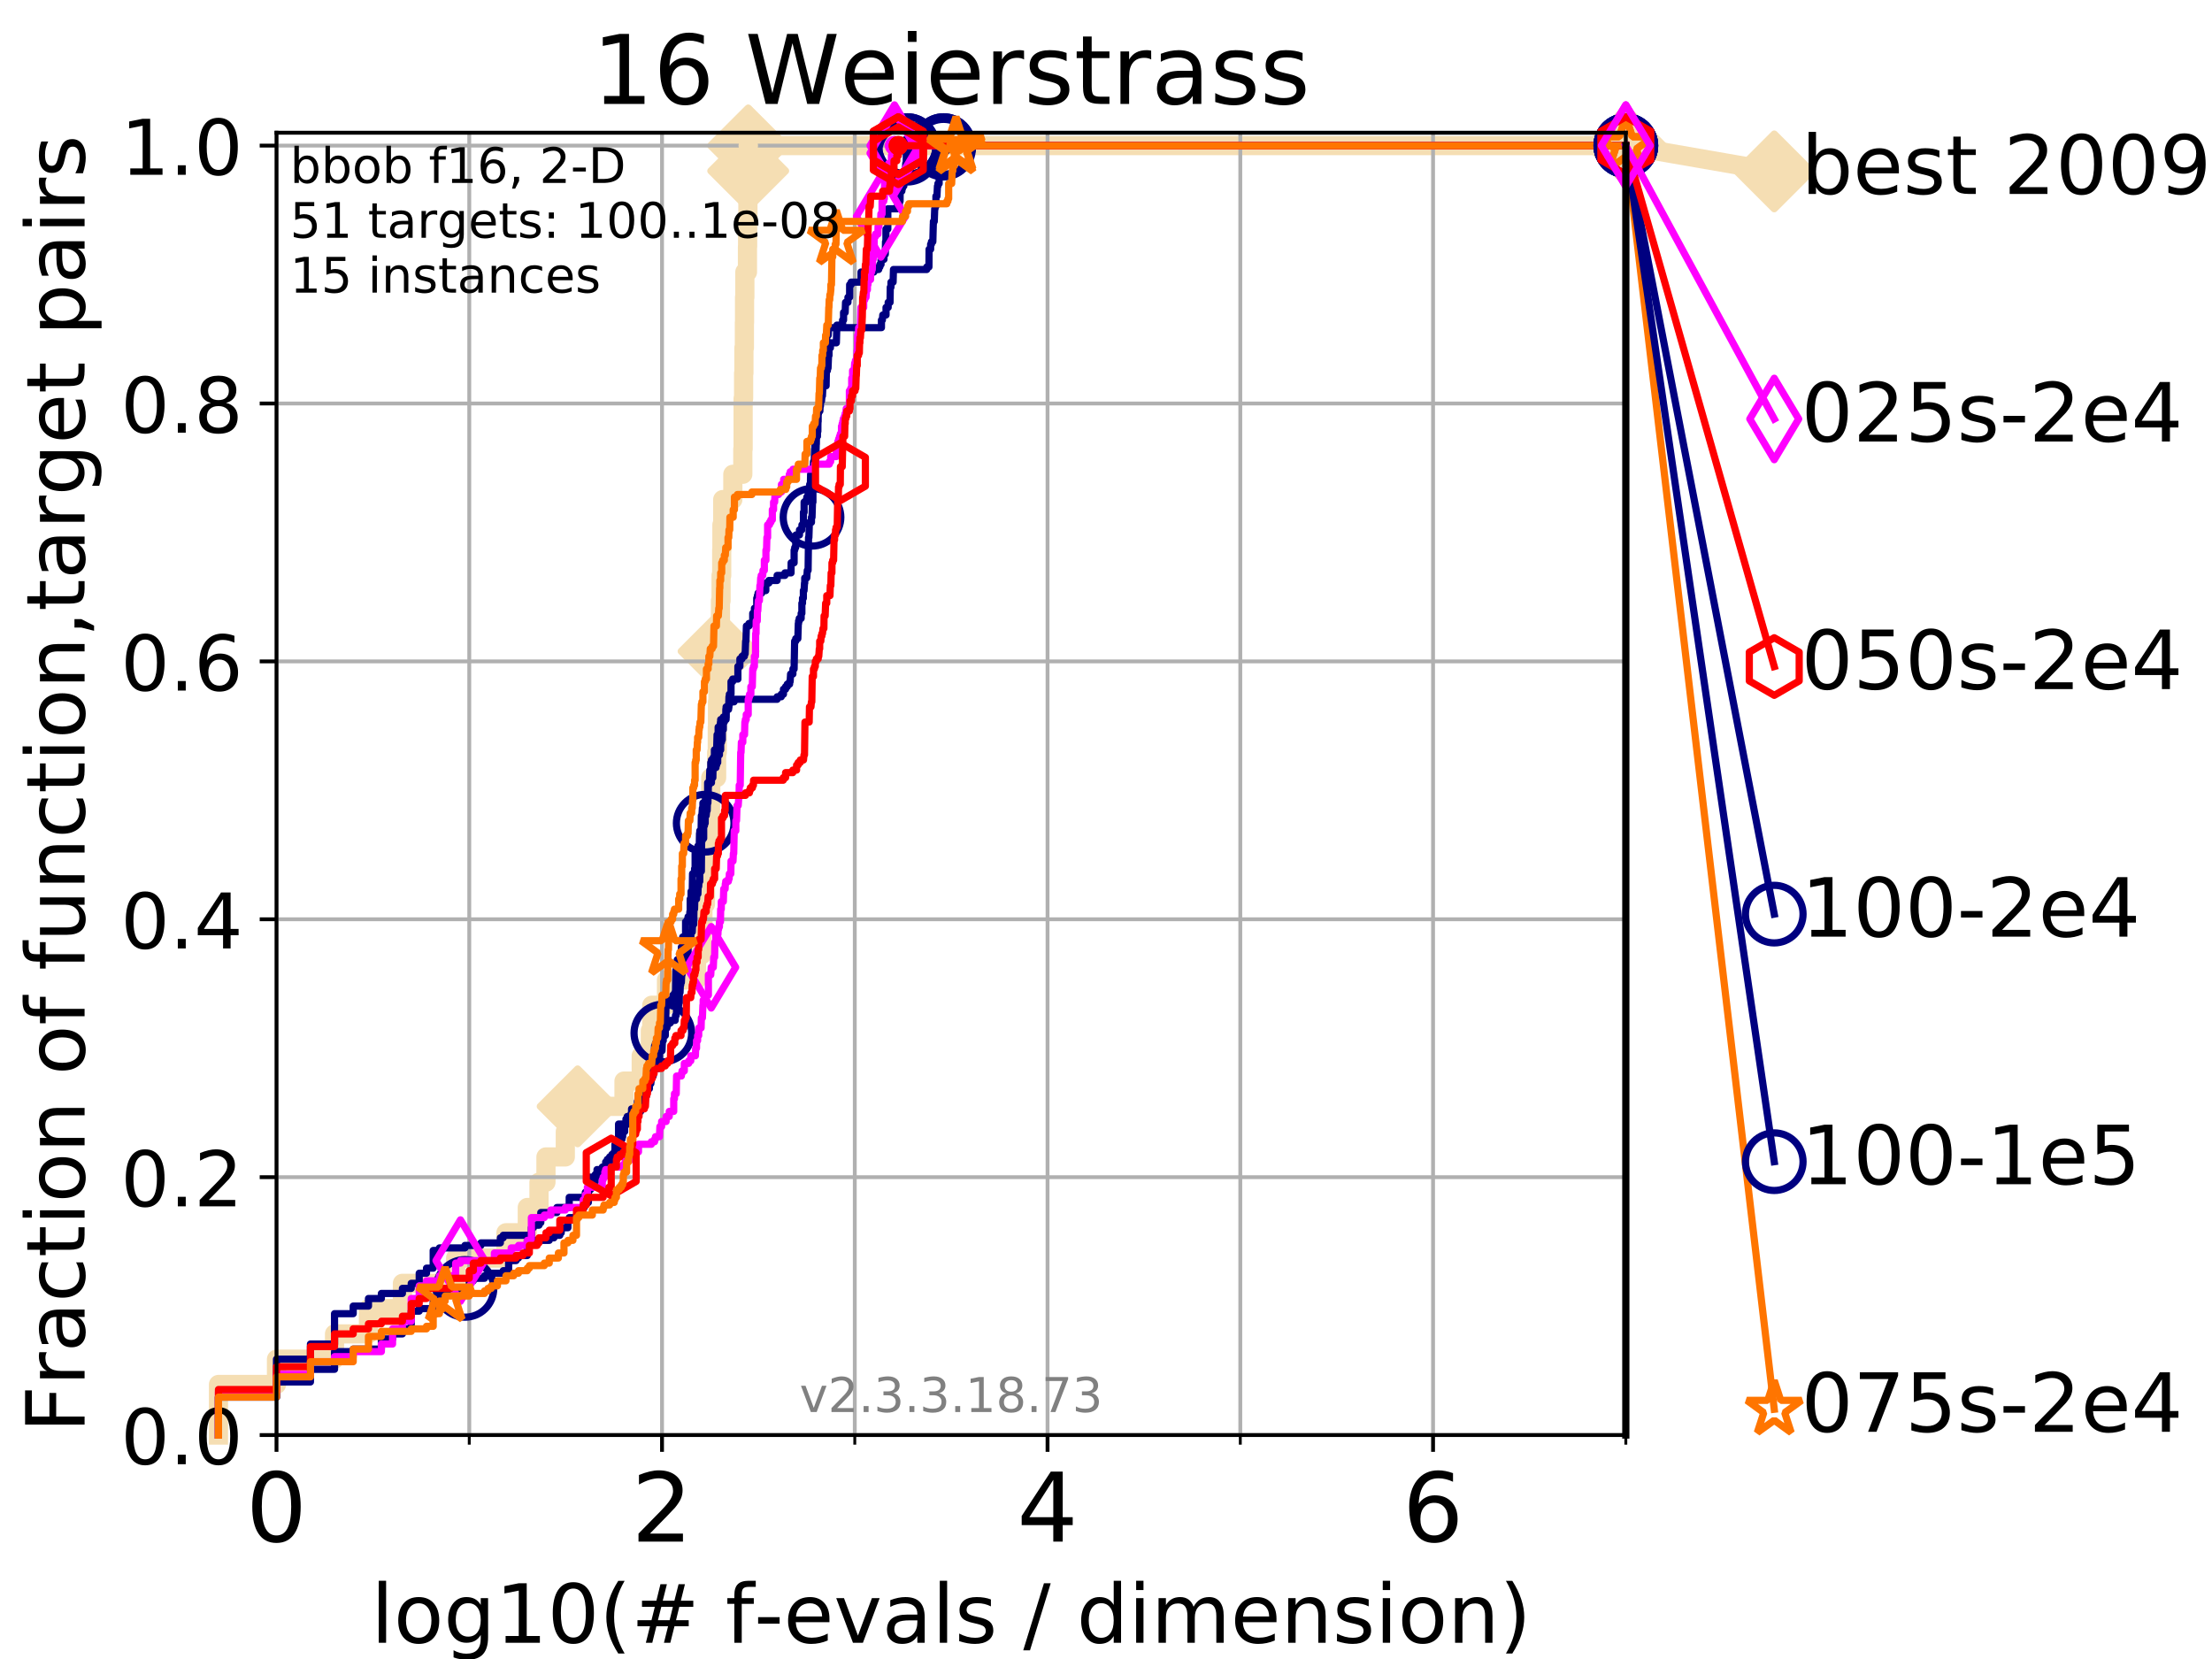 <?xml version="1.0" encoding="utf-8" standalone="no"?>
<!DOCTYPE svg PUBLIC "-//W3C//DTD SVG 1.1//EN"
  "http://www.w3.org/Graphics/SVG/1.1/DTD/svg11.dtd">
<!-- Created with matplotlib (https://matplotlib.org/) -->
<svg height="345.6pt" version="1.1" viewBox="0 0 460.8 345.6" width="460.8pt" xmlns="http://www.w3.org/2000/svg" xmlns:xlink="http://www.w3.org/1999/xlink">
 <defs>
  <style type="text/css">
*{stroke-linecap:butt;stroke-linejoin:round;}
  </style>
 </defs>
 <g id="figure_1">
  <g id="patch_1">
   <path d="M 0 345.6 
L 460.8 345.6 
L 460.8 0 
L 0 0 
z
" style="fill:#ffffff;"/>
  </g>
  <g id="axes_1">
   <g id="patch_2">
    <path d="M 57.6 298.944 
L 338.688 298.944 
L 338.688 27.648 
L 57.6 27.648 
z
" style="fill:#ffffff;"/>
   </g>
   <g id="line2d_1">
    <path d="M 45.512 298.944 
L 45.512 288.41 
L 57.6 288.41 
L 57.6 283.143 
L 69.688 283.143 
L 69.688 277.877 
L 76.759 277.877 
L 76.759 272.61 
L 83.83 272.61 
L 83.83 267.343 
L 94.921 267.343 
L 94.921 262.076 
L 105.398 262.076 
L 105.398 256.809 
L 109.843 256.809 
L 109.843 251.542 
L 112.281 251.542 
L 112.281 246.275 
L 113.735 246.275 
L 113.735 241.009 
L 117.765 241.009 
L 117.765 235.742 
L 120.335 235.742 
L 120.335 230.475 
L 129.991 230.475 
L 129.991 225.208 
L 133.578 225.208 
L 133.578 219.941 
L 135.482 219.941 
L 135.482 214.674 
L 135.78 214.674 
L 135.78 209.407 
L 138.845 209.407 
L 138.845 204.141 
L 145.098 204.141 
L 145.098 198.874 
L 146.216 198.874 
L 146.216 193.607 
L 146.431 193.607 
L 146.431 188.34 
L 146.958 188.34 
L 146.958 183.073 
L 147.267 183.073 
L 147.267 177.806 
L 147.57 177.806 
L 147.57 172.539 
L 148.015 172.539 
L 148.015 167.272 
L 148.064 167.272 
L 148.064 162.006 
L 149.287 162.006 
L 149.287 156.739 
L 149.423 156.739 
L 149.423 151.472 
L 149.468 151.472 
L 149.468 146.205 
L 149.557 146.205 
L 149.557 140.938 
L 149.602 140.938 
L 149.602 135.671 
L 149.691 135.671 
L 149.691 130.404 
L 150.086 130.404 
L 150.086 125.138 
L 150.215 125.138 
L 150.215 119.871 
L 150.344 119.871 
L 150.344 114.604 
L 150.387 114.604 
L 150.387 109.337 
L 150.557 109.337 
L 150.557 104.07 
L 152.662 104.07 
L 152.662 98.803 
L 154.741 98.803 
L 154.741 93.536 
L 154.807 93.536 
L 154.807 83.003 
L 154.906 83.003 
L 154.906 77.736 
L 154.972 77.736 
L 154.972 72.469 
L 155.07 72.469 
L 155.07 67.202 
L 155.103 67.202 
L 155.103 61.935 
L 155.168 61.935 
L 155.168 56.668 
L 155.71 56.668 
L 155.71 51.402 
L 155.742 51.402 
L 155.742 46.135 
L 155.804 46.135 
L 155.804 35.601 
L 155.867 35.601 
L 155.867 30.334 
L 338.688 30.334 
" style="fill:none;stroke:#f5deb3;stroke-linecap:square;stroke-width:4;"/>
   </g>
   <g id="line2d_2">
    <defs>
     <path d="M -0 7.778 
L 7.778 0 
L 0 -7.778 
L -7.778 -0 
z
" id="m6b5c8d082d" style="stroke:#f5deb3;stroke-linejoin:miter;stroke-width:1.5;"/>
    </defs>
    <g>
     <use style="fill:#f5deb3;stroke:#f5deb3;stroke-linejoin:miter;stroke-width:1.5;" x="120.335" xlink:href="#m6b5c8d082d" y="230.475"/>
     <use style="fill:#f5deb3;stroke:#f5deb3;stroke-linejoin:miter;stroke-width:1.5;" x="149.691" xlink:href="#m6b5c8d082d" y="135.671"/>
     <use style="fill:#f5deb3;stroke:#f5deb3;stroke-linejoin:miter;stroke-width:1.5;" x="155.867" xlink:href="#m6b5c8d082d" y="35.601"/>
     <use style="fill:#f5deb3;stroke:#f5deb3;stroke-linejoin:miter;stroke-width:1.5;" x="155.867" xlink:href="#m6b5c8d082d" y="30.334"/>
     <use style="fill:#f5deb3;stroke:#f5deb3;stroke-linejoin:miter;stroke-width:1.5;" x="155.867" xlink:href="#m6b5c8d082d" y="30.334"/>
     <use style="fill:#f5deb3;stroke:#f5deb3;stroke-linejoin:miter;stroke-width:1.5;" x="338.688" xlink:href="#m6b5c8d082d" y="30.334"/>
    </g>
   </g>
   <g id="line2d_3">
    <path style="fill:none;stroke:#f5deb3;stroke-linecap:square;stroke-width:4;"/>
    <g/>
   </g>
   <g id="line2d_4">
    <path d="M 338.688 30.334 
L 369.608 35.706 
" style="fill:none;stroke:#f5deb3;stroke-linecap:square;stroke-width:4;"/>
    <g>
     <use style="fill:#f5deb3;stroke:#f5deb3;stroke-linejoin:miter;stroke-width:1.5;" x="338.688" xlink:href="#m6b5c8d082d" y="30.334"/>
     <use style="fill:#f5deb3;stroke:#f5deb3;stroke-linejoin:miter;stroke-width:1.5;" x="369.608" xlink:href="#m6b5c8d082d" y="35.706"/>
    </g>
   </g>
   <g id="matplotlib.axis_1">
    <g id="xtick_1">
     <g id="line2d_5">
      <path clip-path="url(#p1002562f24)" d="M 57.6 298.944 
L 57.6 27.648 
" style="fill:none;stroke:#b0b0b0;stroke-linecap:square;stroke-width:0.8;"/>
     </g>
     <g id="line2d_6">
      <defs>
       <path d="M 0 0 
L 0 3.5 
" id="m9f8ac0f7f9" style="stroke:#000000;stroke-width:0.8;"/>
      </defs>
      <g>
       <use style="stroke:#000000;stroke-width:0.8;" x="57.6" xlink:href="#m9f8ac0f7f9" y="298.944"/>
      </g>
     </g>
     <g id="text_1">
      <!-- 0 -->
      <defs>
       <path d="M 31.781 66.406 
Q 24.172 66.406 20.328 58.906 
Q 16.5 51.422 16.5 36.375 
Q 16.5 21.391 20.328 13.891 
Q 24.172 6.391 31.781 6.391 
Q 39.453 6.391 43.281 13.891 
Q 47.125 21.391 47.125 36.375 
Q 47.125 51.422 43.281 58.906 
Q 39.453 66.406 31.781 66.406 
z
M 31.781 74.219 
Q 44.047 74.219 50.516 64.516 
Q 56.984 54.828 56.984 36.375 
Q 56.984 17.969 50.516 8.266 
Q 44.047 -1.422 31.781 -1.422 
Q 19.531 -1.422 13.062 8.266 
Q 6.594 17.969 6.594 36.375 
Q 6.594 54.828 13.062 64.516 
Q 19.531 74.219 31.781 74.219 
z
" id="DejaVuSans-48"/>
      </defs>
      <g transform="translate(51.237 321.141)scale(0.2 -0.2)">
       <use xlink:href="#DejaVuSans-48"/>
      </g>
     </g>
    </g>
    <g id="xtick_2">
     <g id="line2d_7">
      <path clip-path="url(#p1002562f24)" d="M 137.911 298.944 
L 137.911 27.648 
" style="fill:none;stroke:#b0b0b0;stroke-linecap:square;stroke-width:0.8;"/>
     </g>
     <g id="line2d_8">
      <g>
       <use style="stroke:#000000;stroke-width:0.8;" x="137.911" xlink:href="#m9f8ac0f7f9" y="298.944"/>
      </g>
     </g>
     <g id="text_2">
      <!-- 2 -->
      <defs>
       <path d="M 19.188 8.297 
L 53.609 8.297 
L 53.609 0 
L 7.328 0 
L 7.328 8.297 
Q 12.938 14.109 22.625 23.891 
Q 32.328 33.688 34.812 36.531 
Q 39.547 41.844 41.422 45.531 
Q 43.312 49.219 43.312 52.781 
Q 43.312 58.594 39.234 62.25 
Q 35.156 65.922 28.609 65.922 
Q 23.969 65.922 18.812 64.312 
Q 13.672 62.703 7.812 59.422 
L 7.812 69.391 
Q 13.766 71.781 18.938 73 
Q 24.125 74.219 28.422 74.219 
Q 39.75 74.219 46.484 68.547 
Q 53.219 62.891 53.219 53.422 
Q 53.219 48.922 51.531 44.891 
Q 49.859 40.875 45.406 35.406 
Q 44.188 33.984 37.641 27.219 
Q 31.109 20.453 19.188 8.297 
z
" id="DejaVuSans-50"/>
      </defs>
      <g transform="translate(131.548 321.141)scale(0.2 -0.2)">
       <use xlink:href="#DejaVuSans-50"/>
      </g>
     </g>
    </g>
    <g id="xtick_3">
     <g id="line2d_9">
      <path clip-path="url(#p1002562f24)" d="M 218.222 298.944 
L 218.222 27.648 
" style="fill:none;stroke:#b0b0b0;stroke-linecap:square;stroke-width:0.8;"/>
     </g>
     <g id="line2d_10">
      <g>
       <use style="stroke:#000000;stroke-width:0.8;" x="218.222" xlink:href="#m9f8ac0f7f9" y="298.944"/>
      </g>
     </g>
     <g id="text_3">
      <!-- 4 -->
      <defs>
       <path d="M 37.797 64.312 
L 12.891 25.391 
L 37.797 25.391 
z
M 35.203 72.906 
L 47.609 72.906 
L 47.609 25.391 
L 58.016 25.391 
L 58.016 17.188 
L 47.609 17.188 
L 47.609 0 
L 37.797 0 
L 37.797 17.188 
L 4.891 17.188 
L 4.891 26.703 
z
" id="DejaVuSans-52"/>
      </defs>
      <g transform="translate(211.859 321.141)scale(0.2 -0.2)">
       <use xlink:href="#DejaVuSans-52"/>
      </g>
     </g>
    </g>
    <g id="xtick_4">
     <g id="line2d_11">
      <path clip-path="url(#p1002562f24)" d="M 298.533 298.944 
L 298.533 27.648 
" style="fill:none;stroke:#b0b0b0;stroke-linecap:square;stroke-width:0.8;"/>
     </g>
     <g id="line2d_12">
      <g>
       <use style="stroke:#000000;stroke-width:0.8;" x="298.533" xlink:href="#m9f8ac0f7f9" y="298.944"/>
      </g>
     </g>
     <g id="text_4">
      <!-- 6 -->
      <defs>
       <path d="M 33.016 40.375 
Q 26.375 40.375 22.484 35.828 
Q 18.609 31.297 18.609 23.391 
Q 18.609 15.531 22.484 10.953 
Q 26.375 6.391 33.016 6.391 
Q 39.656 6.391 43.531 10.953 
Q 47.406 15.531 47.406 23.391 
Q 47.406 31.297 43.531 35.828 
Q 39.656 40.375 33.016 40.375 
z
M 52.594 71.297 
L 52.594 62.312 
Q 48.875 64.062 45.094 64.984 
Q 41.312 65.922 37.594 65.922 
Q 27.828 65.922 22.672 59.328 
Q 17.531 52.734 16.797 39.406 
Q 19.672 43.656 24.016 45.922 
Q 28.375 48.188 33.594 48.188 
Q 44.578 48.188 50.953 41.516 
Q 57.328 34.859 57.328 23.391 
Q 57.328 12.156 50.688 5.359 
Q 44.047 -1.422 33.016 -1.422 
Q 20.359 -1.422 13.672 8.266 
Q 6.984 17.969 6.984 36.375 
Q 6.984 53.656 15.188 63.938 
Q 23.391 74.219 37.203 74.219 
Q 40.922 74.219 44.703 73.484 
Q 48.484 72.75 52.594 71.297 
z
" id="DejaVuSans-54"/>
      </defs>
      <g transform="translate(292.17 321.141)scale(0.2 -0.2)">
       <use xlink:href="#DejaVuSans-54"/>
      </g>
     </g>
    </g>
    <g id="xtick_5">
     <g id="line2d_13">
      <path clip-path="url(#p1002562f24)" d="M 97.755 298.944 
L 97.755 27.648 
" style="fill:none;stroke:#b0b0b0;stroke-linecap:square;stroke-width:0.8;"/>
     </g>
     <g id="line2d_14">
      <defs>
       <path d="M 0 0 
L 0 2 
" id="md3dfb64582" style="stroke:#000000;stroke-width:0.6;"/>
      </defs>
      <g>
       <use style="stroke:#000000;stroke-width:0.6;" x="97.755" xlink:href="#md3dfb64582" y="298.944"/>
      </g>
     </g>
    </g>
    <g id="xtick_6">
     <g id="line2d_15">
      <path clip-path="url(#p1002562f24)" d="M 178.066 298.944 
L 178.066 27.648 
" style="fill:none;stroke:#b0b0b0;stroke-linecap:square;stroke-width:0.8;"/>
     </g>
     <g id="line2d_16">
      <g>
       <use style="stroke:#000000;stroke-width:0.6;" x="178.066" xlink:href="#md3dfb64582" y="298.944"/>
      </g>
     </g>
    </g>
    <g id="xtick_7">
     <g id="line2d_17">
      <path clip-path="url(#p1002562f24)" d="M 258.377 298.944 
L 258.377 27.648 
" style="fill:none;stroke:#b0b0b0;stroke-linecap:square;stroke-width:0.8;"/>
     </g>
     <g id="line2d_18">
      <g>
       <use style="stroke:#000000;stroke-width:0.6;" x="258.377" xlink:href="#md3dfb64582" y="298.944"/>
      </g>
     </g>
    </g>
    <g id="xtick_8">
     <g id="line2d_19">
      <path clip-path="url(#p1002562f24)" d="M 338.688 298.944 
L 338.688 27.648 
" style="fill:none;stroke:#b0b0b0;stroke-linecap:square;stroke-width:0.8;"/>
     </g>
     <g id="line2d_20">
      <g>
       <use style="stroke:#000000;stroke-width:0.6;" x="338.688" xlink:href="#md3dfb64582" y="298.944"/>
      </g>
     </g>
    </g>
    <g id="text_5">
     <!-- log10(# f-evals / dimension) -->
     <defs>
      <path d="M 9.422 75.984 
L 18.406 75.984 
L 18.406 0 
L 9.422 0 
z
" id="DejaVuSans-108"/>
      <path d="M 30.609 48.391 
Q 23.391 48.391 19.188 42.75 
Q 14.984 37.109 14.984 27.297 
Q 14.984 17.484 19.156 11.844 
Q 23.344 6.203 30.609 6.203 
Q 37.797 6.203 41.984 11.859 
Q 46.188 17.531 46.188 27.297 
Q 46.188 37.016 41.984 42.703 
Q 37.797 48.391 30.609 48.391 
z
M 30.609 56 
Q 42.328 56 49.016 48.375 
Q 55.719 40.766 55.719 27.297 
Q 55.719 13.875 49.016 6.219 
Q 42.328 -1.422 30.609 -1.422 
Q 18.844 -1.422 12.172 6.219 
Q 5.516 13.875 5.516 27.297 
Q 5.516 40.766 12.172 48.375 
Q 18.844 56 30.609 56 
z
" id="DejaVuSans-111"/>
      <path d="M 45.406 27.984 
Q 45.406 37.75 41.375 43.109 
Q 37.359 48.484 30.078 48.484 
Q 22.859 48.484 18.828 43.109 
Q 14.797 37.75 14.797 27.984 
Q 14.797 18.266 18.828 12.891 
Q 22.859 7.516 30.078 7.516 
Q 37.359 7.516 41.375 12.891 
Q 45.406 18.266 45.406 27.984 
z
M 54.391 6.781 
Q 54.391 -7.172 48.188 -13.984 
Q 42 -20.797 29.203 -20.797 
Q 24.469 -20.797 20.266 -20.094 
Q 16.062 -19.391 12.109 -17.922 
L 12.109 -9.188 
Q 16.062 -11.328 19.922 -12.344 
Q 23.781 -13.375 27.781 -13.375 
Q 36.625 -13.375 41.016 -8.766 
Q 45.406 -4.156 45.406 5.172 
L 45.406 9.625 
Q 42.625 4.781 38.281 2.391 
Q 33.938 0 27.875 0 
Q 17.828 0 11.672 7.656 
Q 5.516 15.328 5.516 27.984 
Q 5.516 40.672 11.672 48.328 
Q 17.828 56 27.875 56 
Q 33.938 56 38.281 53.609 
Q 42.625 51.219 45.406 46.391 
L 45.406 54.688 
L 54.391 54.688 
z
" id="DejaVuSans-103"/>
      <path d="M 12.406 8.297 
L 28.516 8.297 
L 28.516 63.922 
L 10.984 60.406 
L 10.984 69.391 
L 28.422 72.906 
L 38.281 72.906 
L 38.281 8.297 
L 54.391 8.297 
L 54.391 0 
L 12.406 0 
z
" id="DejaVuSans-49"/>
      <path d="M 31 75.875 
Q 24.469 64.656 21.281 53.656 
Q 18.109 42.672 18.109 31.391 
Q 18.109 20.125 21.312 9.062 
Q 24.516 -2 31 -13.188 
L 23.188 -13.188 
Q 15.875 -1.703 12.234 9.375 
Q 8.594 20.453 8.594 31.391 
Q 8.594 42.281 12.203 53.312 
Q 15.828 64.359 23.188 75.875 
z
" id="DejaVuSans-40"/>
      <path d="M 51.125 44 
L 36.922 44 
L 32.812 27.688 
L 47.125 27.688 
z
M 43.797 71.781 
L 38.719 51.516 
L 52.984 51.516 
L 58.109 71.781 
L 65.922 71.781 
L 60.891 51.516 
L 76.125 51.516 
L 76.125 44 
L 58.984 44 
L 54.984 27.688 
L 70.516 27.688 
L 70.516 20.219 
L 53.078 20.219 
L 48 0 
L 40.188 0 
L 45.219 20.219 
L 30.906 20.219 
L 25.875 0 
L 18.016 0 
L 23.094 20.219 
L 7.719 20.219 
L 7.719 27.688 
L 24.906 27.688 
L 29 44 
L 13.281 44 
L 13.281 51.516 
L 30.906 51.516 
L 35.891 71.781 
z
" id="DejaVuSans-35"/>
      <path id="DejaVuSans-32"/>
      <path d="M 37.109 75.984 
L 37.109 68.5 
L 28.516 68.5 
Q 23.688 68.5 21.797 66.547 
Q 19.922 64.594 19.922 59.516 
L 19.922 54.688 
L 34.719 54.688 
L 34.719 47.703 
L 19.922 47.703 
L 19.922 0 
L 10.891 0 
L 10.891 47.703 
L 2.297 47.703 
L 2.297 54.688 
L 10.891 54.688 
L 10.891 58.5 
Q 10.891 67.625 15.141 71.797 
Q 19.391 75.984 28.609 75.984 
z
" id="DejaVuSans-102"/>
      <path d="M 4.891 31.391 
L 31.203 31.391 
L 31.203 23.391 
L 4.891 23.391 
z
" id="DejaVuSans-45"/>
      <path d="M 56.203 29.594 
L 56.203 25.203 
L 14.891 25.203 
Q 15.484 15.922 20.484 11.062 
Q 25.484 6.203 34.422 6.203 
Q 39.594 6.203 44.453 7.469 
Q 49.312 8.734 54.109 11.281 
L 54.109 2.781 
Q 49.266 0.734 44.188 -0.344 
Q 39.109 -1.422 33.891 -1.422 
Q 20.797 -1.422 13.156 6.188 
Q 5.516 13.812 5.516 26.812 
Q 5.516 40.234 12.766 48.109 
Q 20.016 56 32.328 56 
Q 43.359 56 49.781 48.891 
Q 56.203 41.797 56.203 29.594 
z
M 47.219 32.234 
Q 47.125 39.594 43.094 43.984 
Q 39.062 48.391 32.422 48.391 
Q 24.906 48.391 20.391 44.141 
Q 15.875 39.891 15.188 32.172 
z
" id="DejaVuSans-101"/>
      <path d="M 2.984 54.688 
L 12.5 54.688 
L 29.594 8.797 
L 46.688 54.688 
L 56.203 54.688 
L 35.688 0 
L 23.484 0 
z
" id="DejaVuSans-118"/>
      <path d="M 34.281 27.484 
Q 23.391 27.484 19.188 25 
Q 14.984 22.516 14.984 16.5 
Q 14.984 11.719 18.141 8.906 
Q 21.297 6.109 26.703 6.109 
Q 34.188 6.109 38.703 11.406 
Q 43.219 16.703 43.219 25.484 
L 43.219 27.484 
z
M 52.203 31.203 
L 52.203 0 
L 43.219 0 
L 43.219 8.297 
Q 40.141 3.328 35.547 0.953 
Q 30.953 -1.422 24.312 -1.422 
Q 15.922 -1.422 10.953 3.297 
Q 6 8.016 6 15.922 
Q 6 25.141 12.172 29.828 
Q 18.359 34.516 30.609 34.516 
L 43.219 34.516 
L 43.219 35.406 
Q 43.219 41.609 39.141 45 
Q 35.062 48.391 27.688 48.391 
Q 23 48.391 18.547 47.266 
Q 14.109 46.141 10.016 43.891 
L 10.016 52.203 
Q 14.938 54.109 19.578 55.047 
Q 24.219 56 28.609 56 
Q 40.484 56 46.344 49.844 
Q 52.203 43.703 52.203 31.203 
z
" id="DejaVuSans-97"/>
      <path d="M 44.281 53.078 
L 44.281 44.578 
Q 40.484 46.531 36.375 47.5 
Q 32.281 48.484 27.875 48.484 
Q 21.188 48.484 17.844 46.438 
Q 14.5 44.391 14.5 40.281 
Q 14.5 37.156 16.891 35.375 
Q 19.281 33.594 26.516 31.984 
L 29.594 31.297 
Q 39.156 29.25 43.188 25.516 
Q 47.219 21.781 47.219 15.094 
Q 47.219 7.469 41.188 3.016 
Q 35.156 -1.422 24.609 -1.422 
Q 20.219 -1.422 15.453 -0.562 
Q 10.688 0.297 5.422 2 
L 5.422 11.281 
Q 10.406 8.688 15.234 7.391 
Q 20.062 6.109 24.812 6.109 
Q 31.156 6.109 34.562 8.281 
Q 37.984 10.453 37.984 14.406 
Q 37.984 18.062 35.516 20.016 
Q 33.062 21.969 24.703 23.781 
L 21.578 24.516 
Q 13.234 26.266 9.516 29.906 
Q 5.812 33.547 5.812 39.891 
Q 5.812 47.609 11.281 51.797 
Q 16.75 56 26.812 56 
Q 31.781 56 36.172 55.266 
Q 40.578 54.547 44.281 53.078 
z
" id="DejaVuSans-115"/>
      <path d="M 25.391 72.906 
L 33.688 72.906 
L 8.297 -9.281 
L 0 -9.281 
z
" id="DejaVuSans-47"/>
      <path d="M 45.406 46.391 
L 45.406 75.984 
L 54.391 75.984 
L 54.391 0 
L 45.406 0 
L 45.406 8.203 
Q 42.578 3.328 38.25 0.953 
Q 33.938 -1.422 27.875 -1.422 
Q 17.969 -1.422 11.734 6.484 
Q 5.516 14.406 5.516 27.297 
Q 5.516 40.188 11.734 48.094 
Q 17.969 56 27.875 56 
Q 33.938 56 38.25 53.625 
Q 42.578 51.266 45.406 46.391 
z
M 14.797 27.297 
Q 14.797 17.391 18.875 11.75 
Q 22.953 6.109 30.078 6.109 
Q 37.203 6.109 41.297 11.75 
Q 45.406 17.391 45.406 27.297 
Q 45.406 37.203 41.297 42.844 
Q 37.203 48.484 30.078 48.484 
Q 22.953 48.484 18.875 42.844 
Q 14.797 37.203 14.797 27.297 
z
" id="DejaVuSans-100"/>
      <path d="M 9.422 54.688 
L 18.406 54.688 
L 18.406 0 
L 9.422 0 
z
M 9.422 75.984 
L 18.406 75.984 
L 18.406 64.594 
L 9.422 64.594 
z
" id="DejaVuSans-105"/>
      <path d="M 52 44.188 
Q 55.375 50.25 60.062 53.125 
Q 64.75 56 71.094 56 
Q 79.641 56 84.281 50.016 
Q 88.922 44.047 88.922 33.016 
L 88.922 0 
L 79.891 0 
L 79.891 32.719 
Q 79.891 40.578 77.094 44.375 
Q 74.312 48.188 68.609 48.188 
Q 61.625 48.188 57.562 43.547 
Q 53.516 38.922 53.516 30.906 
L 53.516 0 
L 44.484 0 
L 44.484 32.719 
Q 44.484 40.625 41.703 44.406 
Q 38.922 48.188 33.109 48.188 
Q 26.219 48.188 22.156 43.531 
Q 18.109 38.875 18.109 30.906 
L 18.109 0 
L 9.078 0 
L 9.078 54.688 
L 18.109 54.688 
L 18.109 46.188 
Q 21.188 51.219 25.484 53.609 
Q 29.781 56 35.688 56 
Q 41.656 56 45.828 52.969 
Q 50 49.953 52 44.188 
z
" id="DejaVuSans-109"/>
      <path d="M 54.891 33.016 
L 54.891 0 
L 45.906 0 
L 45.906 32.719 
Q 45.906 40.484 42.875 44.328 
Q 39.844 48.188 33.797 48.188 
Q 26.516 48.188 22.312 43.547 
Q 18.109 38.922 18.109 30.906 
L 18.109 0 
L 9.078 0 
L 9.078 54.688 
L 18.109 54.688 
L 18.109 46.188 
Q 21.344 51.125 25.703 53.562 
Q 30.078 56 35.797 56 
Q 45.219 56 50.047 50.172 
Q 54.891 44.344 54.891 33.016 
z
" id="DejaVuSans-110"/>
      <path d="M 8.016 75.875 
L 15.828 75.875 
Q 23.141 64.359 26.781 53.312 
Q 30.422 42.281 30.422 31.391 
Q 30.422 20.453 26.781 9.375 
Q 23.141 -1.703 15.828 -13.188 
L 8.016 -13.188 
Q 14.5 -2 17.703 9.062 
Q 20.906 20.125 20.906 31.391 
Q 20.906 42.672 17.703 53.656 
Q 14.5 64.656 8.016 75.875 
z
" id="DejaVuSans-41"/>
     </defs>
     <g transform="translate(77.303 342.218)scale(0.17 -0.17)">
      <use xlink:href="#DejaVuSans-108"/>
      <use x="27.783" xlink:href="#DejaVuSans-111"/>
      <use x="88.965" xlink:href="#DejaVuSans-103"/>
      <use x="152.441" xlink:href="#DejaVuSans-49"/>
      <use x="216.064" xlink:href="#DejaVuSans-48"/>
      <use x="279.688" xlink:href="#DejaVuSans-40"/>
      <use x="318.701" xlink:href="#DejaVuSans-35"/>
      <use x="402.49" xlink:href="#DejaVuSans-32"/>
      <use x="434.277" xlink:href="#DejaVuSans-102"/>
      <use x="469.404" xlink:href="#DejaVuSans-45"/>
      <use x="505.488" xlink:href="#DejaVuSans-101"/>
      <use x="567.012" xlink:href="#DejaVuSans-118"/>
      <use x="626.191" xlink:href="#DejaVuSans-97"/>
      <use x="687.471" xlink:href="#DejaVuSans-108"/>
      <use x="715.254" xlink:href="#DejaVuSans-115"/>
      <use x="767.354" xlink:href="#DejaVuSans-32"/>
      <use x="799.141" xlink:href="#DejaVuSans-47"/>
      <use x="832.832" xlink:href="#DejaVuSans-32"/>
      <use x="864.619" xlink:href="#DejaVuSans-100"/>
      <use x="928.096" xlink:href="#DejaVuSans-105"/>
      <use x="955.879" xlink:href="#DejaVuSans-109"/>
      <use x="1053.291" xlink:href="#DejaVuSans-101"/>
      <use x="1114.814" xlink:href="#DejaVuSans-110"/>
      <use x="1178.193" xlink:href="#DejaVuSans-115"/>
      <use x="1230.293" xlink:href="#DejaVuSans-105"/>
      <use x="1258.076" xlink:href="#DejaVuSans-111"/>
      <use x="1319.258" xlink:href="#DejaVuSans-110"/>
      <use x="1382.637" xlink:href="#DejaVuSans-41"/>
     </g>
    </g>
   </g>
   <g id="matplotlib.axis_2">
    <g id="ytick_1">
     <g id="line2d_21">
      <path clip-path="url(#p1002562f24)" d="M 57.6 298.944 
L 338.688 298.944 
" style="fill:none;stroke:#b0b0b0;stroke-linecap:square;stroke-width:0.8;"/>
     </g>
     <g id="line2d_22">
      <defs>
       <path d="M 0 0 
L -3.5 0 
" id="mc26f48e880" style="stroke:#000000;stroke-width:0.8;"/>
      </defs>
      <g>
       <use style="stroke:#000000;stroke-width:0.8;" x="57.6" xlink:href="#mc26f48e880" y="298.944"/>
      </g>
     </g>
     <g id="text_6">
      <!-- 0.0 -->
      <defs>
       <path d="M 10.688 12.406 
L 21 12.406 
L 21 0 
L 10.688 0 
z
" id="DejaVuSans-46"/>
      </defs>
      <g transform="translate(25.155 305.023)scale(0.16 -0.16)">
       <use xlink:href="#DejaVuSans-48"/>
       <use x="63.623" xlink:href="#DejaVuSans-46"/>
       <use x="95.41" xlink:href="#DejaVuSans-48"/>
      </g>
     </g>
    </g>
    <g id="ytick_2">
     <g id="line2d_23">
      <path clip-path="url(#p1002562f24)" d="M 57.6 245.222 
L 338.688 245.222 
" style="fill:none;stroke:#b0b0b0;stroke-linecap:square;stroke-width:0.8;"/>
     </g>
     <g id="line2d_24">
      <g>
       <use style="stroke:#000000;stroke-width:0.8;" x="57.6" xlink:href="#mc26f48e880" y="245.222"/>
      </g>
     </g>
     <g id="text_7">
      <!-- 0.2 -->
      <g transform="translate(25.155 251.301)scale(0.16 -0.16)">
       <use xlink:href="#DejaVuSans-48"/>
       <use x="63.623" xlink:href="#DejaVuSans-46"/>
       <use x="95.41" xlink:href="#DejaVuSans-50"/>
      </g>
     </g>
    </g>
    <g id="ytick_3">
     <g id="line2d_25">
      <path clip-path="url(#p1002562f24)" d="M 57.6 191.5 
L 338.688 191.5 
" style="fill:none;stroke:#b0b0b0;stroke-linecap:square;stroke-width:0.8;"/>
     </g>
     <g id="line2d_26">
      <g>
       <use style="stroke:#000000;stroke-width:0.8;" x="57.6" xlink:href="#mc26f48e880" y="191.5"/>
      </g>
     </g>
     <g id="text_8">
      <!-- 0.4 -->
      <g transform="translate(25.155 197.579)scale(0.16 -0.16)">
       <use xlink:href="#DejaVuSans-48"/>
       <use x="63.623" xlink:href="#DejaVuSans-46"/>
       <use x="95.41" xlink:href="#DejaVuSans-52"/>
      </g>
     </g>
    </g>
    <g id="ytick_4">
     <g id="line2d_27">
      <path clip-path="url(#p1002562f24)" d="M 57.6 137.778 
L 338.688 137.778 
" style="fill:none;stroke:#b0b0b0;stroke-linecap:square;stroke-width:0.8;"/>
     </g>
     <g id="line2d_28">
      <g>
       <use style="stroke:#000000;stroke-width:0.8;" x="57.6" xlink:href="#mc26f48e880" y="137.778"/>
      </g>
     </g>
     <g id="text_9">
      <!-- 0.6 -->
      <g transform="translate(25.155 143.857)scale(0.16 -0.16)">
       <use xlink:href="#DejaVuSans-48"/>
       <use x="63.623" xlink:href="#DejaVuSans-46"/>
       <use x="95.41" xlink:href="#DejaVuSans-54"/>
      </g>
     </g>
    </g>
    <g id="ytick_5">
     <g id="line2d_29">
      <path clip-path="url(#p1002562f24)" d="M 57.6 84.056 
L 338.688 84.056 
" style="fill:none;stroke:#b0b0b0;stroke-linecap:square;stroke-width:0.8;"/>
     </g>
     <g id="line2d_30">
      <g>
       <use style="stroke:#000000;stroke-width:0.8;" x="57.6" xlink:href="#mc26f48e880" y="84.056"/>
      </g>
     </g>
     <g id="text_10">
      <!-- 0.8 -->
      <defs>
       <path d="M 31.781 34.625 
Q 24.75 34.625 20.719 30.859 
Q 16.703 27.094 16.703 20.516 
Q 16.703 13.922 20.719 10.156 
Q 24.75 6.391 31.781 6.391 
Q 38.812 6.391 42.859 10.172 
Q 46.922 13.969 46.922 20.516 
Q 46.922 27.094 42.891 30.859 
Q 38.875 34.625 31.781 34.625 
z
M 21.922 38.812 
Q 15.578 40.375 12.031 44.719 
Q 8.5 49.078 8.5 55.328 
Q 8.5 64.062 14.719 69.141 
Q 20.953 74.219 31.781 74.219 
Q 42.672 74.219 48.875 69.141 
Q 55.078 64.062 55.078 55.328 
Q 55.078 49.078 51.531 44.719 
Q 48 40.375 41.703 38.812 
Q 48.828 37.156 52.797 32.312 
Q 56.781 27.484 56.781 20.516 
Q 56.781 9.906 50.312 4.234 
Q 43.844 -1.422 31.781 -1.422 
Q 19.734 -1.422 13.25 4.234 
Q 6.781 9.906 6.781 20.516 
Q 6.781 27.484 10.781 32.312 
Q 14.797 37.156 21.922 38.812 
z
M 18.312 54.391 
Q 18.312 48.734 21.844 45.562 
Q 25.391 42.391 31.781 42.391 
Q 38.141 42.391 41.719 45.562 
Q 45.312 48.734 45.312 54.391 
Q 45.312 60.062 41.719 63.234 
Q 38.141 66.406 31.781 66.406 
Q 25.391 66.406 21.844 63.234 
Q 18.312 60.062 18.312 54.391 
z
" id="DejaVuSans-56"/>
      </defs>
      <g transform="translate(25.155 90.135)scale(0.16 -0.16)">
       <use xlink:href="#DejaVuSans-48"/>
       <use x="63.623" xlink:href="#DejaVuSans-46"/>
       <use x="95.41" xlink:href="#DejaVuSans-56"/>
      </g>
     </g>
    </g>
    <g id="ytick_6">
     <g id="line2d_31">
      <path clip-path="url(#p1002562f24)" d="M 57.6 30.334 
L 338.688 30.334 
" style="fill:none;stroke:#b0b0b0;stroke-linecap:square;stroke-width:0.8;"/>
     </g>
     <g id="line2d_32">
      <g>
       <use style="stroke:#000000;stroke-width:0.8;" x="57.6" xlink:href="#mc26f48e880" y="30.334"/>
      </g>
     </g>
     <g id="text_11">
      <!-- 1.0 -->
      <g transform="translate(25.155 36.413)scale(0.16 -0.16)">
       <use xlink:href="#DejaVuSans-49"/>
       <use x="63.623" xlink:href="#DejaVuSans-46"/>
       <use x="95.41" xlink:href="#DejaVuSans-48"/>
      </g>
     </g>
    </g>
    <g id="text_12">
     <!-- Fraction of function,target pairs -->
     <defs>
      <path d="M 9.812 72.906 
L 51.703 72.906 
L 51.703 64.594 
L 19.672 64.594 
L 19.672 43.109 
L 48.578 43.109 
L 48.578 34.812 
L 19.672 34.812 
L 19.672 0 
L 9.812 0 
z
" id="DejaVuSans-70"/>
      <path d="M 41.109 46.297 
Q 39.594 47.172 37.812 47.578 
Q 36.031 48 33.891 48 
Q 26.266 48 22.188 43.047 
Q 18.109 38.094 18.109 28.812 
L 18.109 0 
L 9.078 0 
L 9.078 54.688 
L 18.109 54.688 
L 18.109 46.188 
Q 20.953 51.172 25.484 53.578 
Q 30.031 56 36.531 56 
Q 37.453 56 38.578 55.875 
Q 39.703 55.766 41.062 55.516 
z
" id="DejaVuSans-114"/>
      <path d="M 48.781 52.594 
L 48.781 44.188 
Q 44.969 46.297 41.141 47.344 
Q 37.312 48.391 33.406 48.391 
Q 24.656 48.391 19.812 42.844 
Q 14.984 37.312 14.984 27.297 
Q 14.984 17.281 19.812 11.734 
Q 24.656 6.203 33.406 6.203 
Q 37.312 6.203 41.141 7.25 
Q 44.969 8.297 48.781 10.406 
L 48.781 2.094 
Q 45.016 0.344 40.984 -0.531 
Q 36.969 -1.422 32.422 -1.422 
Q 20.062 -1.422 12.781 6.344 
Q 5.516 14.109 5.516 27.297 
Q 5.516 40.672 12.859 48.328 
Q 20.219 56 33.016 56 
Q 37.156 56 41.109 55.141 
Q 45.062 54.297 48.781 52.594 
z
" id="DejaVuSans-99"/>
      <path d="M 18.312 70.219 
L 18.312 54.688 
L 36.812 54.688 
L 36.812 47.703 
L 18.312 47.703 
L 18.312 18.016 
Q 18.312 11.328 20.141 9.422 
Q 21.969 7.516 27.594 7.516 
L 36.812 7.516 
L 36.812 0 
L 27.594 0 
Q 17.188 0 13.234 3.875 
Q 9.281 7.766 9.281 18.016 
L 9.281 47.703 
L 2.688 47.703 
L 2.688 54.688 
L 9.281 54.688 
L 9.281 70.219 
z
" id="DejaVuSans-116"/>
      <path d="M 8.5 21.578 
L 8.5 54.688 
L 17.484 54.688 
L 17.484 21.922 
Q 17.484 14.156 20.5 10.266 
Q 23.531 6.391 29.594 6.391 
Q 36.859 6.391 41.078 11.031 
Q 45.312 15.672 45.312 23.688 
L 45.312 54.688 
L 54.297 54.688 
L 54.297 0 
L 45.312 0 
L 45.312 8.406 
Q 42.047 3.422 37.719 1 
Q 33.406 -1.422 27.688 -1.422 
Q 18.266 -1.422 13.375 4.438 
Q 8.5 10.297 8.5 21.578 
z
M 31.109 56 
z
" id="DejaVuSans-117"/>
      <path d="M 11.719 12.406 
L 22.016 12.406 
L 22.016 4 
L 14.016 -11.625 
L 7.719 -11.625 
L 11.719 4 
z
" id="DejaVuSans-44"/>
      <path d="M 18.109 8.203 
L 18.109 -20.797 
L 9.078 -20.797 
L 9.078 54.688 
L 18.109 54.688 
L 18.109 46.391 
Q 20.953 51.266 25.266 53.625 
Q 29.594 56 35.594 56 
Q 45.562 56 51.781 48.094 
Q 58.016 40.188 58.016 27.297 
Q 58.016 14.406 51.781 6.484 
Q 45.562 -1.422 35.594 -1.422 
Q 29.594 -1.422 25.266 0.953 
Q 20.953 3.328 18.109 8.203 
z
M 48.688 27.297 
Q 48.688 37.203 44.609 42.844 
Q 40.531 48.484 33.406 48.484 
Q 26.266 48.484 22.188 42.844 
Q 18.109 37.203 18.109 27.297 
Q 18.109 17.391 22.188 11.75 
Q 26.266 6.109 33.406 6.109 
Q 40.531 6.109 44.609 11.75 
Q 48.688 17.391 48.688 27.297 
z
" id="DejaVuSans-112"/>
     </defs>
     <g transform="translate(17.62 298.435)rotate(-90)scale(0.17 -0.17)">
      <use xlink:href="#DejaVuSans-70"/>
      <use x="57.41" xlink:href="#DejaVuSans-114"/>
      <use x="98.523" xlink:href="#DejaVuSans-97"/>
      <use x="159.803" xlink:href="#DejaVuSans-99"/>
      <use x="214.783" xlink:href="#DejaVuSans-116"/>
      <use x="253.992" xlink:href="#DejaVuSans-105"/>
      <use x="281.775" xlink:href="#DejaVuSans-111"/>
      <use x="342.957" xlink:href="#DejaVuSans-110"/>
      <use x="406.336" xlink:href="#DejaVuSans-32"/>
      <use x="438.123" xlink:href="#DejaVuSans-111"/>
      <use x="499.305" xlink:href="#DejaVuSans-102"/>
      <use x="534.51" xlink:href="#DejaVuSans-32"/>
      <use x="566.297" xlink:href="#DejaVuSans-102"/>
      <use x="601.502" xlink:href="#DejaVuSans-117"/>
      <use x="664.881" xlink:href="#DejaVuSans-110"/>
      <use x="728.26" xlink:href="#DejaVuSans-99"/>
      <use x="783.24" xlink:href="#DejaVuSans-116"/>
      <use x="822.449" xlink:href="#DejaVuSans-105"/>
      <use x="850.232" xlink:href="#DejaVuSans-111"/>
      <use x="911.414" xlink:href="#DejaVuSans-110"/>
      <use x="974.793" xlink:href="#DejaVuSans-44"/>
      <use x="1006.58" xlink:href="#DejaVuSans-116"/>
      <use x="1045.789" xlink:href="#DejaVuSans-97"/>
      <use x="1107.068" xlink:href="#DejaVuSans-114"/>
      <use x="1148.166" xlink:href="#DejaVuSans-103"/>
      <use x="1211.643" xlink:href="#DejaVuSans-101"/>
      <use x="1273.166" xlink:href="#DejaVuSans-116"/>
      <use x="1312.375" xlink:href="#DejaVuSans-32"/>
      <use x="1344.162" xlink:href="#DejaVuSans-112"/>
      <use x="1407.639" xlink:href="#DejaVuSans-97"/>
      <use x="1468.918" xlink:href="#DejaVuSans-105"/>
      <use x="1496.701" xlink:href="#DejaVuSans-114"/>
      <use x="1537.814" xlink:href="#DejaVuSans-115"/>
     </g>
    </g>
   </g>
   <g id="line2d_33">
    <defs>
     <path d="M 0 1.5 
C 0.398 1.5 0.779 1.342 1.061 1.061 
C 1.342 0.779 1.5 0.398 1.5 0 
C 1.5 -0.398 1.342 -0.779 1.061 -1.061 
C 0.779 -1.342 0.398 -1.5 0 -1.5 
C -0.398 -1.5 -0.779 -1.342 -1.061 -1.061 
C -1.342 -0.779 -1.5 -0.398 -1.5 0 
C -1.5 0.398 -1.342 0.779 -1.061 1.061 
C -0.779 1.342 -0.398 1.5 0 1.5 
z
" id="m8d62580164" style="stroke:#f5deb3;"/>
    </defs>
    <g>
     <use style="fill:#f5deb3;stroke:#f5deb3;" x="155.867" xlink:href="#m8d62580164" y="30.334"/>
     <use style="fill:#f5deb3;stroke:#f5deb3;" x="155.867" xlink:href="#m8d62580164" y="30.334"/>
    </g>
   </g>
   <g id="line2d_34">
    <defs>
     <path d="M 0 1.5 
C 0.398 1.5 0.779 1.342 1.061 1.061 
C 1.342 0.779 1.5 0.398 1.5 0 
C 1.5 -0.398 1.342 -0.779 1.061 -1.061 
C 0.779 -1.342 0.398 -1.5 0 -1.5 
C -0.398 -1.5 -0.779 -1.342 -1.061 -1.061 
C -1.342 -0.779 -1.5 -0.398 -1.5 0 
C -1.5 0.398 -1.342 0.779 -1.061 1.061 
C -0.779 1.342 -0.398 1.5 0 1.5 
z
" id="m889f7fb320" style="stroke:#000080;"/>
    </defs>
    <g>
     <use style="fill:#000080;stroke:#000080;" x="189.015" xlink:href="#m889f7fb320" y="30.334"/>
     <use style="fill:#000080;stroke:#000080;" x="189.015" xlink:href="#m889f7fb320" y="30.334"/>
    </g>
   </g>
   <g id="line2d_35">
    <path d="M 45.512 298.944 
L 45.512 291.044 
L 57.6 291.044 
L 57.6 283.143 
L 64.671 283.143 
L 64.671 279.983 
L 69.688 279.983 
L 69.688 273.663 
L 73.579 273.663 
L 73.579 272.083 
L 76.759 272.083 
L 76.759 270.503 
L 79.447 270.503 
L 79.447 269.45 
L 83.83 269.45 
L 83.83 268.396 
L 85.667 268.396 
L 85.667 267.343 
L 87.33 267.343 
L 87.33 265.236 
L 88.847 265.236 
L 88.847 264.183 
L 90.243 264.183 
L 90.243 260.496 
L 91.535 260.496 
L 91.535 259.969 
L 96.861 259.969 
L 96.861 259.443 
L 100.193 259.443 
L 100.193 258.916 
L 104.235 258.916 
L 104.235 257.862 
L 104.826 257.862 
L 104.826 257.336 
L 110.694 257.336 
L 110.694 255.756 
L 111.105 255.756 
L 111.105 255.229 
L 112.281 255.229 
L 112.281 254.702 
L 112.656 254.702 
L 112.656 252.596 
L 116.02 252.596 
L 116.02 251.542 
L 118.577 251.542 
L 118.577 249.436 
L 121.931 249.436 
L 121.931 248.382 
L 122.362 248.382 
L 122.362 247.855 
L 122.989 247.855 
L 122.989 246.802 
L 123.791 246.802 
L 123.791 246.275 
L 123.985 246.275 
L 123.985 244.695 
L 124.744 244.695 
L 124.744 244.169 
L 126.674 244.169 
L 126.674 242.589 
L 126.839 242.589 
L 126.839 242.062 
L 127.003 242.062 
L 127.003 241.009 
L 128.108 241.009 
L 128.108 238.375 
L 128.856 238.375 
L 128.856 234.162 
L 130.398 234.162 
L 130.398 233.108 
L 130.665 233.108 
L 130.665 232.582 
L 131.44 232.582 
L 131.44 232.055 
L 133.125 232.055 
L 133.125 231.528 
L 133.466 231.528 
L 133.466 231.001 
L 133.91 231.001 
L 133.91 230.475 
L 134.236 230.475 
L 134.236 228.368 
L 134.661 228.368 
L 134.661 227.315 
L 134.87 227.315 
L 134.87 226.788 
L 135.281 226.788 
L 135.281 225.735 
L 135.582 225.735 
L 135.682 222.575 
L 135.78 222.575 
L 135.78 222.048 
L 135.976 222.048 
L 135.976 219.941 
L 136.266 219.941 
L 136.362 217.834 
L 136.551 217.834 
L 136.551 217.308 
L 137.199 217.308 
L 137.199 216.254 
L 137.647 216.254 
L 137.647 215.728 
L 137.998 215.728 
L 138.084 213.094 
L 138.678 213.094 
L 138.762 208.354 
L 140.196 208.354 
L 140.196 207.301 
L 140.574 207.301 
L 140.574 206.774 
L 140.723 206.774 
L 140.797 202.034 
L 141.018 202.034 
L 141.09 199.927 
L 141.802 199.927 
L 141.872 198.874 
L 141.941 198.874 
L 141.941 197.294 
L 142.216 197.294 
L 142.216 195.187 
L 142.818 195.187 
L 142.818 192.027 
L 143.209 192.027 
L 143.209 191.5 
L 143.337 191.5 
L 143.337 190.973 
L 143.654 190.973 
L 143.716 189.92 
L 143.779 189.92 
L 143.779 187.287 
L 143.965 187.287 
L 143.965 185.706 
L 144.209 185.706 
L 144.27 182.02 
L 144.689 182.02 
L 144.689 180.966 
L 144.807 180.966 
L 144.807 177.806 
L 145.098 177.806 
L 145.098 177.28 
L 145.213 177.28 
L 145.213 176.753 
L 145.384 176.753 
L 145.384 176.226 
L 145.666 176.226 
L 145.722 173.593 
L 145.777 173.593 
L 145.777 173.066 
L 146.053 173.066 
L 146.107 169.906 
L 146.216 169.906 
L 146.324 168.326 
L 146.431 168.326 
L 146.431 167.272 
L 146.958 167.272 
L 146.958 165.692 
L 147.419 165.692 
L 147.419 163.059 
L 147.77 163.059 
L 147.868 160.426 
L 148.064 160.426 
L 148.064 158.846 
L 148.21 158.846 
L 148.21 158.319 
L 148.592 158.319 
L 148.592 157.792 
L 148.827 157.792 
L 148.827 156.212 
L 149.287 156.212 
L 149.378 153.052 
L 149.602 153.052 
L 149.602 151.472 
L 149.999 151.472 
L 150.086 150.419 
L 150.129 150.419 
L 150.129 149.892 
L 150.683 149.892 
L 150.683 149.365 
L 151.219 149.365 
L 151.26 147.258 
L 151.819 147.258 
L 151.819 146.732 
L 151.975 146.732 
L 151.975 146.205 
L 152.922 146.205 
L 152.922 145.678 
L 161.89 145.678 
L 161.89 145.152 
L 162.75 145.152 
L 162.75 144.625 
L 163.206 144.625 
L 163.206 143.572 
L 163.65 143.572 
L 163.65 143.045 
L 164.005 143.045 
L 164.005 142.518 
L 164.486 142.518 
L 164.486 141.992 
L 164.6 141.992 
L 164.694 140.411 
L 165.175 140.411 
L 165.175 139.358 
L 165.429 139.358 
L 165.537 133.565 
L 165.768 133.565 
L 165.768 133.038 
L 166.204 133.038 
L 166.307 129.878 
L 166.358 129.878 
L 166.358 129.351 
L 166.494 129.351 
L 166.494 128.824 
L 166.895 128.824 
L 166.895 127.771 
L 167.044 127.771 
L 167.044 125.664 
L 167.175 125.664 
L 167.175 124.611 
L 167.353 124.611 
L 167.353 123.031 
L 167.497 123.031 
L 167.593 121.451 
L 167.64 121.451 
L 167.64 120.397 
L 168.063 120.397 
L 168.171 118.817 
L 168.34 118.817 
L 168.431 111.97 
L 168.506 111.97 
L 168.612 108.81 
L 169.041 108.81 
L 169.041 107.757 
L 169.158 107.757 
L 169.259 104.597 
L 169.346 104.597 
L 169.346 101.963 
L 169.517 101.963 
L 169.617 98.803 
L 169.659 98.803 
L 169.659 96.697 
L 169.828 96.697 
L 169.898 94.063 
L 169.995 94.063 
L 170.078 90.903 
L 170.242 90.903 
L 170.324 87.743 
L 170.392 87.743 
L 170.392 85.636 
L 170.794 85.636 
L 170.82 84.583 
L 170.912 84.583 
L 170.912 83.529 
L 171.134 83.529 
L 171.238 82.476 
L 171.328 82.476 
L 171.43 80.369 
L 172.094 80.369 
L 172.155 77.209 
L 172.362 77.209 
L 172.362 76.682 
L 172.494 76.682 
L 172.602 74.049 
L 172.697 74.049 
L 172.697 72.469 
L 172.991 72.469 
L 172.991 71.416 
L 174.229 71.416 
L 174.338 67.729 
L 175.527 67.729 
L 175.527 66.675 
L 175.728 66.675 
L 175.728 65.095 
L 176.063 65.095 
L 176.141 62.989 
L 176.641 62.989 
L 176.641 61.935 
L 176.987 61.935 
L 176.996 59.302 
L 177.309 59.302 
L 177.309 58.775 
L 179.368 58.775 
L 179.368 56.668 
L 182.055 56.668 
L 182.055 56.142 
L 183.046 56.142 
L 183.046 55.615 
L 183.287 55.615 
L 183.287 55.088 
L 183.537 55.088 
L 183.537 54.035 
L 184.145 54.035 
L 184.145 52.982 
L 184.425 52.982 
L 184.468 50.348 
L 184.558 50.348 
L 184.558 47.715 
L 184.95 47.715 
L 184.95 43.501 
L 186.905 43.501 
L 186.905 42.975 
L 187.32 42.975 
L 187.371 41.921 
L 187.499 41.921 
L 187.519 39.814 
L 187.875 39.814 
L 187.875 39.288 
L 187.999 39.288 
L 187.999 38.761 
L 188.283 38.761 
L 188.327 36.654 
L 188.394 36.654 
L 188.394 35.601 
L 188.6 35.601 
L 188.681 34.021 
L 188.785 34.021 
L 188.804 31.914 
L 189.015 31.914 
L 189.015 30.334 
L 338.688 30.334 
L 338.688 30.334 
" style="fill:none;stroke:#000080;stroke-linecap:square;stroke-width:1.5;"/>
   </g>
   <g id="line2d_36">
    <defs>
     <path d="M 0 6 
C 1.591 6 3.117 5.368 4.243 4.243 
C 5.368 3.117 6 1.591 6 0 
C 6 -1.591 5.368 -3.117 4.243 -4.243 
C 3.117 -5.368 1.591 -6 0 -6 
C -1.591 -6 -3.117 -5.368 -4.243 -4.243 
C -5.368 -3.117 -6 -1.591 -6 0 
C -6 1.591 -5.368 3.117 -4.243 4.243 
C -3.117 5.368 -1.591 6 0 6 
z
" id="m9529bbaae1" style="stroke:#000080;stroke-width:1.5;"/>
    </defs>
    <g>
     <use style="fill-opacity:0;stroke:#000080;stroke-width:1.5;" x="138.084" xlink:href="#m9529bbaae1" y="215.201"/>
     <use style="fill-opacity:0;stroke:#000080;stroke-width:1.5;" x="169.158" xlink:href="#m9529bbaae1" y="107.757"/>
     <use style="fill-opacity:0;stroke:#000080;stroke-width:1.5;" x="189.015" xlink:href="#m9529bbaae1" y="31.914"/>
     <use style="fill-opacity:0;stroke:#000080;stroke-width:1.5;" x="189.015" xlink:href="#m9529bbaae1" y="30.334"/>
     <use style="fill-opacity:0;stroke:#000080;stroke-width:1.5;" x="189.015" xlink:href="#m9529bbaae1" y="30.334"/>
     <use style="fill-opacity:0;stroke:#000080;stroke-width:1.5;" x="338.688" xlink:href="#m9529bbaae1" y="30.334"/>
    </g>
   </g>
   <g id="line2d_37">
    <path style="fill:none;stroke:#000080;stroke-linecap:square;stroke-width:1.5;"/>
    <g/>
   </g>
   <g id="line2d_38">
    <g>
     <use style="fill:#000080;stroke:#000080;" x="196.559" xlink:href="#m889f7fb320" y="30.334"/>
     <use style="fill:#000080;stroke:#000080;" x="196.559" xlink:href="#m889f7fb320" y="30.334"/>
    </g>
   </g>
   <g id="line2d_39">
    <path d="M 45.512 298.944 
L 45.512 291.044 
L 57.6 291.044 
L 57.6 287.884 
L 64.671 287.884 
L 64.671 285.25 
L 69.688 285.25 
L 69.688 281.563 
L 73.579 281.563 
L 73.579 281.037 
L 79.447 281.037 
L 79.447 278.93 
L 81.776 278.93 
L 81.776 277.877 
L 83.83 277.877 
L 83.83 276.823 
L 85.667 276.823 
L 85.667 273.136 
L 87.33 273.136 
L 87.33 272.61 
L 90.243 272.61 
L 90.243 271.03 
L 91.535 271.03 
L 91.535 268.923 
L 96.861 268.923 
L 96.861 268.396 
L 97.755 268.396 
L 97.755 266.816 
L 98.606 266.816 
L 98.606 266.289 
L 100.935 266.289 
L 100.935 265.763 
L 102.331 265.763 
L 102.331 265.236 
L 104.826 265.236 
L 104.826 264.709 
L 105.952 264.709 
L 105.952 262.603 
L 107.515 262.603 
L 107.515 262.076 
L 108.006 262.076 
L 108.006 261.549 
L 109.843 261.549 
L 109.843 258.389 
L 114.419 258.389 
L 114.419 257.862 
L 115.397 257.862 
L 115.397 257.336 
L 116.621 257.336 
L 116.621 256.809 
L 116.914 256.809 
L 116.914 255.756 
L 118.31 255.756 
L 118.31 254.176 
L 118.577 254.176 
L 118.577 253.649 
L 120.094 253.649 
L 120.094 253.122 
L 120.806 253.122 
L 120.806 252.596 
L 121.037 252.596 
L 121.037 252.069 
L 121.265 252.069 
L 121.265 251.542 
L 121.712 251.542 
L 121.712 251.016 
L 121.931 251.016 
L 121.931 250.489 
L 122.573 250.489 
L 122.573 246.275 
L 122.782 246.275 
L 122.782 245.222 
L 124.178 245.222 
L 124.178 244.695 
L 124.369 244.695 
L 124.369 243.642 
L 125.471 243.642 
L 125.471 243.115 
L 126.168 243.115 
L 126.168 242.062 
L 126.507 242.062 
L 126.507 241.535 
L 127.165 241.535 
L 127.165 241.009 
L 127.485 241.009 
L 127.485 240.482 
L 127.954 240.482 
L 127.954 239.955 
L 129.147 239.955 
L 129.147 237.322 
L 129.574 237.322 
L 129.574 236.795 
L 129.714 236.795 
L 129.714 235.742 
L 130.128 235.742 
L 130.128 234.162 
L 130.927 234.162 
L 130.927 233.635 
L 131.185 233.635 
L 131.185 233.108 
L 131.44 233.108 
L 131.44 232.582 
L 131.566 232.582 
L 131.566 231.001 
L 132.777 231.001 
L 132.777 229.421 
L 132.894 229.421 
L 132.894 228.895 
L 133.01 228.895 
L 133.01 228.368 
L 133.353 228.368 
L 133.353 227.841 
L 134.128 227.841 
L 134.128 227.315 
L 134.45 227.315 
L 134.556 226.261 
L 134.661 226.261 
L 134.661 225.735 
L 135.179 225.735 
L 135.179 225.208 
L 135.582 225.208 
L 135.582 224.155 
L 136.073 224.155 
L 136.073 223.101 
L 136.266 223.101 
L 136.266 222.575 
L 137.199 222.575 
L 137.199 220.994 
L 137.38 220.994 
L 137.38 218.888 
L 137.911 218.888 
L 137.998 216.781 
L 138.171 216.781 
L 138.171 215.728 
L 138.595 215.728 
L 138.595 214.148 
L 138.927 214.148 
L 138.927 213.621 
L 139.091 213.621 
L 139.091 213.094 
L 139.652 213.094 
L 139.652 212.567 
L 140.649 212.567 
L 140.723 211.514 
L 140.871 211.514 
L 140.944 210.461 
L 141.018 210.461 
L 141.018 209.407 
L 141.379 209.407 
L 141.379 208.881 
L 141.521 208.881 
L 141.521 206.774 
L 141.662 206.774 
L 141.732 205.194 
L 141.802 205.194 
L 141.802 204.667 
L 141.941 204.667 
L 142.01 203.087 
L 142.079 203.087 
L 142.148 202.034 
L 142.753 202.034 
L 142.753 200.98 
L 142.95 200.98 
L 142.95 199.4 
L 143.337 199.4 
L 143.337 196.767 
L 143.591 196.767 
L 143.591 195.714 
L 143.779 195.714 
L 143.779 195.187 
L 143.903 195.187 
L 143.965 194.133 
L 144.209 194.133 
L 144.27 192.553 
L 144.511 192.553 
L 144.57 189.393 
L 144.689 189.393 
L 144.748 187.287 
L 145.098 187.287 
L 145.155 186.233 
L 145.384 186.233 
L 145.441 184.653 
L 145.554 184.653 
L 145.61 183.6 
L 145.777 183.6 
L 145.777 181.493 
L 146.107 181.493 
L 146.162 175.173 
L 146.27 175.173 
L 146.27 174.646 
L 146.591 174.646 
L 146.591 172.013 
L 146.749 172.013 
L 146.749 171.486 
L 146.906 171.486 
L 146.906 169.906 
L 147.113 169.906 
L 147.216 168.853 
L 147.318 168.853 
L 147.369 167.272 
L 147.47 167.272 
L 147.57 163.586 
L 147.67 163.586 
L 147.67 163.059 
L 148.21 163.059 
L 148.21 162.006 
L 148.497 162.006 
L 148.545 159.899 
L 149.15 159.899 
L 149.15 159.372 
L 149.287 159.372 
L 149.287 158.846 
L 149.513 158.846 
L 149.513 157.265 
L 149.868 157.265 
L 149.868 156.212 
L 150.129 156.212 
L 150.129 154.632 
L 150.301 154.632 
L 150.301 154.105 
L 150.472 154.105 
L 150.472 151.999 
L 150.683 151.999 
L 150.683 150.419 
L 150.891 150.419 
L 150.891 149.892 
L 151.26 149.892 
L 151.26 147.785 
L 151.779 147.785 
L 151.858 145.152 
L 151.936 145.152 
L 151.936 144.625 
L 152.284 144.625 
L 152.284 141.992 
L 152.625 141.992 
L 152.625 141.465 
L 153.715 141.465 
L 153.715 138.831 
L 154.133 138.831 
L 154.133 137.251 
L 154.574 137.251 
L 154.574 136.725 
L 155.07 136.725 
L 155.07 136.198 
L 155.232 136.198 
L 155.329 133.565 
L 155.393 133.565 
L 155.489 130.404 
L 156.022 130.404 
L 156.022 129.878 
L 156.806 129.878 
L 156.806 127.771 
L 157.157 127.771 
L 157.157 126.718 
L 157.642 126.718 
L 157.642 124.611 
L 157.782 124.611 
L 157.782 124.084 
L 157.921 124.084 
L 157.921 123.558 
L 158.679 123.558 
L 158.679 123.031 
L 159.532 123.031 
L 159.532 121.451 
L 160.177 121.451 
L 160.177 120.924 
L 161.89 120.924 
L 161.89 119.871 
L 163.51 119.871 
L 163.51 119.344 
L 164.788 119.344 
L 164.806 117.237 
L 165.429 117.237 
L 165.429 114.604 
L 165.555 114.604 
L 165.555 114.077 
L 165.75 114.077 
L 165.803 111.444 
L 166.545 111.444 
L 166.545 110.39 
L 167.027 110.39 
L 167.06 109.337 
L 167.369 109.337 
L 167.369 106.704 
L 167.513 106.704 
L 167.513 104.597 
L 167.955 104.597 
L 167.955 104.07 
L 168.079 104.07 
L 168.079 103.543 
L 168.34 103.543 
L 168.34 102.49 
L 168.506 102.49 
L 168.506 101.963 
L 168.672 101.963 
L 168.672 100.91 
L 168.82 100.91 
L 168.865 98.803 
L 169.07 98.803 
L 169.07 98.277 
L 169.374 98.277 
L 169.46 96.17 
L 169.617 96.17 
L 169.687 93.536 
L 169.744 93.536 
L 169.744 92.483 
L 169.981 92.483 
L 169.981 90.903 
L 170.256 90.903 
L 170.256 89.85 
L 170.378 89.85 
L 170.392 86.163 
L 170.5 86.163 
L 170.594 85.109 
L 170.727 85.109 
L 170.727 83.529 
L 170.938 83.529 
L 170.938 81.949 
L 171.056 81.949 
L 171.16 80.369 
L 171.328 80.369 
L 171.405 78.263 
L 171.519 78.263 
L 171.608 76.682 
L 171.646 76.682 
L 171.646 75.102 
L 171.784 75.102 
L 171.821 72.996 
L 172.057 72.996 
L 172.057 72.469 
L 172.204 72.469 
L 172.228 69.836 
L 172.542 69.836 
L 172.614 68.255 
L 183.62 68.255 
L 183.62 66.675 
L 183.815 66.675 
L 183.897 65.622 
L 184.576 65.622 
L 184.576 64.042 
L 185.021 64.042 
L 185.021 62.989 
L 185.414 62.989 
L 185.46 59.829 
L 185.608 59.829 
L 185.608 58.775 
L 186.049 58.775 
L 186.126 56.142 
L 193.063 56.142 
L 193.063 55.615 
L 193.515 55.615 
L 193.547 51.928 
L 193.867 51.928 
L 193.867 50.875 
L 194.035 50.875 
L 194.035 50.348 
L 194.326 50.348 
L 194.425 46.661 
L 194.442 46.661 
L 194.442 46.135 
L 194.625 46.135 
L 194.72 43.501 
L 194.783 43.501 
L 194.783 42.975 
L 194.97 42.975 
L 194.97 40.868 
L 195.18 40.868 
L 195.287 38.761 
L 195.388 38.761 
L 195.388 38.234 
L 195.641 38.234 
L 195.641 35.074 
L 195.891 35.074 
L 195.891 34.021 
L 196.149 34.021 
L 196.202 30.861 
L 196.559 30.861 
L 196.559 30.334 
L 338.688 30.334 
L 338.688 30.334 
" style="fill:none;stroke:#000080;stroke-linecap:square;stroke-width:1.5;"/>
   </g>
   <g id="line2d_40">
    <g>
     <use style="fill-opacity:0;stroke:#000080;stroke-width:1.5;" x="96.861" xlink:href="#m9529bbaae1" y="268.396"/>
     <use style="fill-opacity:0;stroke:#000080;stroke-width:1.5;" x="146.906" xlink:href="#m9529bbaae1" y="171.486"/>
     <use style="fill-opacity:0;stroke:#000080;stroke-width:1.5;" x="196.559" xlink:href="#m9529bbaae1" y="30.861"/>
     <use style="fill-opacity:0;stroke:#000080;stroke-width:1.5;" x="196.559" xlink:href="#m9529bbaae1" y="30.334"/>
     <use style="fill-opacity:0;stroke:#000080;stroke-width:1.5;" x="196.559" xlink:href="#m9529bbaae1" y="30.334"/>
     <use style="fill-opacity:0;stroke:#000080;stroke-width:1.5;" x="338.688" xlink:href="#m9529bbaae1" y="30.334"/>
    </g>
   </g>
   <g id="line2d_41">
    <path style="fill:none;stroke:#000080;stroke-linecap:square;stroke-width:1.5;"/>
    <g/>
   </g>
   <g id="line2d_42">
    <defs>
     <path d="M 0 1.5 
C 0.398 1.5 0.779 1.342 1.061 1.061 
C 1.342 0.779 1.5 0.398 1.5 0 
C 1.5 -0.398 1.342 -0.779 1.061 -1.061 
C 0.779 -1.342 0.398 -1.5 0 -1.5 
C -0.398 -1.5 -0.779 -1.342 -1.061 -1.061 
C -1.342 -0.779 -1.5 -0.398 -1.5 0 
C -1.5 0.398 -1.342 0.779 -1.061 1.061 
C -0.779 1.342 -0.398 1.5 0 1.5 
z
" id="m1183b12d78" style="stroke:#ff00ff;"/>
    </defs>
    <g>
     <use style="fill:#ff00ff;stroke:#ff00ff;" x="186.339" xlink:href="#m1183b12d78" y="30.334"/>
     <use style="fill:#ff00ff;stroke:#ff00ff;" x="186.339" xlink:href="#m1183b12d78" y="30.334"/>
    </g>
   </g>
   <g id="line2d_43">
    <path d="M 45.512 298.944 
L 45.512 289.99 
L 57.6 289.99 
L 57.6 286.304 
L 64.671 286.304 
L 64.671 283.67 
L 69.688 283.67 
L 69.688 282.617 
L 73.579 282.617 
L 73.579 281.563 
L 79.447 281.563 
L 79.447 279.983 
L 81.776 279.983 
L 81.776 276.823 
L 83.83 276.823 
L 83.83 275.243 
L 85.667 275.243 
L 85.667 270.503 
L 87.33 270.503 
L 87.33 267.87 
L 88.847 267.87 
L 88.847 266.816 
L 91.535 266.816 
L 91.535 265.763 
L 94.921 265.763 
L 94.921 263.129 
L 95.918 263.129 
L 95.918 262.603 
L 102.989 262.603 
L 102.989 261.023 
L 106.489 261.023 
L 106.489 259.969 
L 108.006 259.969 
L 108.006 259.443 
L 109.843 259.443 
L 109.843 258.389 
L 110.694 258.389 
L 110.694 253.649 
L 113.383 253.649 
L 113.383 253.122 
L 114.751 253.122 
L 114.751 252.069 
L 117.765 252.069 
L 117.765 251.542 
L 121.49 251.542 
L 121.49 249.962 
L 121.931 249.962 
L 121.931 248.909 
L 122.362 248.909 
L 122.362 247.329 
L 125.471 247.329 
L 125.471 245.749 
L 125.648 245.749 
L 125.648 245.222 
L 125.996 245.222 
L 125.996 244.169 
L 126.168 244.169 
L 126.168 243.642 
L 127.326 243.642 
L 127.326 243.115 
L 129.853 243.115 
L 129.853 242.589 
L 130.264 242.589 
L 130.264 241.535 
L 131.938 241.535 
L 131.938 239.955 
L 133.01 239.955 
L 133.01 238.375 
L 135.682 238.375 
L 135.682 237.848 
L 136.362 237.848 
L 136.362 237.322 
L 136.551 237.322 
L 136.551 236.795 
L 137.38 236.795 
L 137.469 234.688 
L 137.823 234.688 
L 137.823 233.635 
L 138.762 233.635 
L 138.762 232.582 
L 139.414 232.582 
L 139.414 231.528 
L 140.348 231.528 
L 140.348 228.895 
L 140.499 228.895 
L 140.499 227.841 
L 140.871 227.841 
L 140.944 224.155 
L 141.941 224.155 
L 141.941 223.628 
L 142.079 223.628 
L 142.079 223.101 
L 142.553 223.101 
L 142.553 221.521 
L 143.464 221.521 
L 143.464 220.994 
L 143.903 220.994 
L 143.903 219.941 
L 144.865 219.941 
L 144.924 218.361 
L 145.098 218.361 
L 145.098 216.781 
L 145.327 216.781 
L 145.327 215.728 
L 145.554 215.728 
L 145.554 214.148 
L 146.053 214.148 
L 146.107 212.041 
L 146.324 212.041 
L 146.431 209.407 
L 146.485 209.407 
L 146.485 208.354 
L 147.01 208.354 
L 147.01 207.827 
L 147.165 207.827 
L 147.165 207.301 
L 147.57 207.301 
L 147.57 203.087 
L 148.064 203.087 
L 148.161 201.507 
L 148.592 201.507 
L 148.686 199.4 
L 148.873 199.4 
L 148.92 196.24 
L 149.104 196.24 
L 149.104 194.66 
L 149.557 194.66 
L 149.602 193.607 
L 149.691 193.607 
L 149.691 193.08 
L 149.868 193.08 
L 149.868 192.027 
L 150.086 192.027 
L 150.129 189.393 
L 150.258 189.393 
L 150.258 187.813 
L 150.683 187.813 
L 150.766 185.18 
L 151.056 185.18 
L 151.097 184.126 
L 151.179 184.126 
L 151.179 183.6 
L 151.74 183.6 
L 151.74 183.073 
L 151.897 183.073 
L 151.936 182.02 
L 152.246 182.02 
L 152.284 179.386 
L 152.7 179.386 
L 152.774 177.806 
L 152.848 177.806 
L 152.959 173.066 
L 153.287 173.066 
L 153.287 170.959 
L 153.431 170.959 
L 153.538 167.799 
L 153.785 167.799 
L 153.89 166.219 
L 153.96 166.219 
L 153.995 163.586 
L 154.201 163.586 
L 154.304 156.739 
L 154.372 156.739 
L 154.44 154.632 
L 154.741 154.632 
L 154.741 153.052 
L 155.103 153.052 
L 155.168 150.419 
L 155.265 150.419 
L 155.265 149.892 
L 155.457 149.892 
L 155.457 148.838 
L 155.867 148.838 
L 155.867 145.678 
L 155.991 145.678 
L 155.991 145.152 
L 156.145 145.152 
L 156.145 144.625 
L 156.418 144.625 
L 156.418 143.045 
L 156.718 143.045 
L 156.806 139.358 
L 156.953 139.358 
L 156.953 138.831 
L 157.157 138.831 
L 157.157 136.725 
L 157.387 136.725 
L 157.415 131.985 
L 157.5 131.985 
L 157.529 129.351 
L 157.754 129.351 
L 157.782 127.244 
L 157.865 127.244 
L 157.976 125.138 
L 158.195 125.138 
L 158.304 121.977 
L 158.385 121.977 
L 158.466 120.397 
L 158.573 120.397 
L 158.573 119.871 
L 158.89 119.871 
L 158.942 118.817 
L 159.227 118.817 
L 159.227 116.711 
L 159.558 116.711 
L 159.558 114.604 
L 159.683 114.604 
L 159.758 111.97 
L 159.907 111.97 
L 159.907 109.337 
L 160.298 109.337 
L 160.298 108.81 
L 160.585 108.81 
L 160.585 108.284 
L 160.891 108.284 
L 160.891 106.177 
L 161.146 106.177 
L 161.146 104.597 
L 161.375 104.597 
L 161.443 103.017 
L 162.195 103.017 
L 162.195 102.49 
L 162.792 102.49 
L 162.792 100.91 
L 163.246 100.91 
L 163.246 99.857 
L 164.429 99.857 
L 164.429 98.803 
L 164.619 98.803 
L 164.619 98.277 
L 165.194 98.277 
L 165.194 97.75 
L 169.702 97.75 
L 169.702 96.697 
L 172.756 96.697 
L 172.756 96.17 
L 173.038 96.17 
L 173.049 95.116 
L 174.218 95.116 
L 174.218 94.063 
L 174.424 94.063 
L 174.424 93.536 
L 174.542 93.536 
L 174.542 91.956 
L 174.711 91.956 
L 174.711 91.43 
L 174.89 91.43 
L 174.89 90.903 
L 175.057 90.903 
L 175.057 90.376 
L 175.294 90.376 
L 175.294 88.796 
L 175.436 88.796 
L 175.436 88.27 
L 175.567 88.27 
L 175.567 87.743 
L 175.688 87.743 
L 175.688 87.216 
L 175.916 87.216 
L 175.916 86.69 
L 176.054 86.69 
L 176.054 86.163 
L 176.2 86.163 
L 176.287 85.109 
L 176.941 85.109 
L 176.941 81.423 
L 177.227 81.423 
L 177.227 80.896 
L 177.427 80.896 
L 177.427 78.789 
L 177.607 78.789 
L 177.607 77.209 
L 177.944 77.209 
L 178.049 75.629 
L 178.197 75.629 
L 178.197 75.102 
L 178.446 75.102 
L 178.548 72.996 
L 178.624 72.996 
L 178.658 69.836 
L 178.817 69.836 
L 178.876 68.255 
L 179.238 68.255 
L 179.344 64.042 
L 179.925 64.042 
L 179.925 62.462 
L 180.144 62.462 
L 180.144 61.935 
L 180.412 61.935 
L 180.519 60.355 
L 180.7 60.355 
L 180.7 59.302 
L 180.812 59.302 
L 180.871 58.248 
L 181.347 58.248 
L 181.391 56.668 
L 181.57 56.668 
L 181.57 56.142 
L 181.712 56.142 
L 181.768 54.035 
L 181.902 54.035 
L 181.958 51.928 
L 182.111 51.928 
L 182.111 49.295 
L 182.371 49.295 
L 182.371 48.768 
L 182.882 48.768 
L 182.915 47.188 
L 183.099 47.188 
L 183.099 46.135 
L 183.448 46.135 
L 183.505 44.555 
L 183.753 44.555 
L 183.753 41.921 
L 184.101 41.921 
L 184.101 41.395 
L 184.224 41.395 
L 184.273 37.181 
L 185.009 37.181 
L 185.009 36.128 
L 185.137 36.128 
L 185.137 34.021 
L 185.698 34.021 
L 185.698 32.441 
L 185.816 32.441 
L 185.816 31.914 
L 186.339 31.914 
L 186.339 30.334 
L 338.688 30.334 
L 338.688 30.334 
" style="fill:none;stroke:#ff00ff;stroke-linecap:square;stroke-width:1.5;"/>
   </g>
   <g id="line2d_44">
    <defs>
     <path d="M -0 8.485 
L 5.091 0 
L 0 -8.485 
L -5.091 -0 
z
" id="m311520791b" style="stroke:#ff00ff;stroke-linejoin:miter;stroke-width:1.5;"/>
    </defs>
    <g>
     <use style="fill-opacity:0;stroke:#ff00ff;stroke-linejoin:miter;stroke-width:1.5;" x="95.918" xlink:href="#m311520791b" y="262.603"/>
     <use style="fill-opacity:0;stroke:#ff00ff;stroke-linejoin:miter;stroke-width:1.5;" x="148.161" xlink:href="#m311520791b" y="201.507"/>
     <use style="fill-opacity:0;stroke:#ff00ff;stroke-linejoin:miter;stroke-width:1.5;" x="183.505" xlink:href="#m311520791b" y="45.081"/>
     <use style="fill-opacity:0;stroke:#ff00ff;stroke-linejoin:miter;stroke-width:1.5;" x="186.339" xlink:href="#m311520791b" y="31.914"/>
     <use style="fill-opacity:0;stroke:#ff00ff;stroke-linejoin:miter;stroke-width:1.5;" x="186.339" xlink:href="#m311520791b" y="30.334"/>
     <use style="fill-opacity:0;stroke:#ff00ff;stroke-linejoin:miter;stroke-width:1.5;" x="338.688" xlink:href="#m311520791b" y="30.334"/>
    </g>
   </g>
   <g id="line2d_45">
    <path style="fill:none;stroke:#ff00ff;stroke-linecap:square;stroke-width:1.5;"/>
    <g/>
   </g>
   <g id="line2d_46">
    <defs>
     <path d="M 0 1.5 
C 0.398 1.5 0.779 1.342 1.061 1.061 
C 1.342 0.779 1.5 0.398 1.5 0 
C 1.5 -0.398 1.342 -0.779 1.061 -1.061 
C 0.779 -1.342 0.398 -1.5 0 -1.5 
C -0.398 -1.5 -0.779 -1.342 -1.061 -1.061 
C -1.342 -0.779 -1.5 -0.398 -1.5 0 
C -1.5 0.398 -1.342 0.779 -1.061 1.061 
C -0.779 1.342 -0.398 1.5 0 1.5 
z
" id="m80396b444d" style="stroke:#ff0000;"/>
    </defs>
    <g>
     <use style="fill:#ff0000;stroke:#ff0000;" x="187.129" xlink:href="#m80396b444d" y="30.334"/>
     <use style="fill:#ff0000;stroke:#ff0000;" x="187.129" xlink:href="#m80396b444d" y="30.334"/>
    </g>
   </g>
   <g id="line2d_47">
    <path d="M 45.512 298.944 
L 45.512 289.464 
L 57.6 289.464 
L 57.6 284.723 
L 64.671 284.723 
L 64.671 280.51 
L 69.688 280.51 
L 69.688 277.877 
L 73.579 277.877 
L 73.579 276.823 
L 76.759 276.823 
L 76.759 275.77 
L 79.447 275.77 
L 79.447 275.243 
L 83.83 275.243 
L 83.83 274.19 
L 85.667 274.19 
L 85.667 271.556 
L 87.33 271.556 
L 87.33 270.503 
L 88.847 270.503 
L 88.847 268.396 
L 93.864 268.396 
L 93.864 266.289 
L 97.755 266.289 
L 97.755 264.709 
L 98.606 264.709 
L 98.606 263.129 
L 100.193 263.129 
L 100.193 262.603 
L 104.235 262.603 
L 104.235 262.076 
L 107.515 262.076 
L 107.515 261.549 
L 108.949 261.549 
L 108.949 261.023 
L 110.274 261.023 
L 110.274 259.443 
L 111.897 259.443 
L 111.897 258.916 
L 112.281 258.916 
L 112.281 257.862 
L 113.735 257.862 
L 113.735 256.809 
L 114.419 256.809 
L 114.419 256.282 
L 116.621 256.282 
L 116.621 254.176 
L 120.094 254.176 
L 120.094 252.069 
L 121.49 252.069 
L 121.49 251.016 
L 122.148 251.016 
L 122.148 249.962 
L 122.362 249.962 
L 122.362 249.436 
L 125.648 249.436 
L 125.648 248.382 
L 126.839 248.382 
L 126.839 247.329 
L 127.326 247.329 
L 127.326 243.115 
L 128.411 243.115 
L 128.411 241.535 
L 128.561 241.535 
L 128.561 241.009 
L 129.147 241.009 
L 129.147 240.482 
L 129.853 240.482 
L 129.853 239.955 
L 130.532 239.955 
L 130.532 239.428 
L 131.185 239.428 
L 131.185 238.902 
L 131.691 238.902 
L 131.691 238.375 
L 131.815 238.375 
L 131.815 236.268 
L 132.423 236.268 
L 132.423 235.742 
L 132.542 235.742 
L 132.542 235.215 
L 132.777 235.215 
L 132.777 233.635 
L 132.894 233.635 
L 132.894 232.582 
L 133.125 232.582 
L 133.125 231.001 
L 134.236 231.001 
L 134.236 230.475 
L 134.45 230.475 
L 134.556 228.368 
L 134.661 228.368 
L 134.661 227.841 
L 134.87 227.841 
L 134.974 225.208 
L 135.482 225.208 
L 135.482 224.681 
L 135.879 224.681 
L 135.976 223.628 
L 136.266 223.628 
L 136.266 222.575 
L 137.823 222.575 
L 137.823 222.048 
L 138.595 222.048 
L 138.595 221.521 
L 139.091 221.521 
L 139.091 220.994 
L 139.652 220.994 
L 139.731 217.834 
L 140.119 217.834 
L 140.119 217.308 
L 140.574 217.308 
L 140.574 216.254 
L 140.797 216.254 
L 140.797 215.728 
L 141.872 215.728 
L 141.872 214.674 
L 142.284 214.674 
L 142.284 214.148 
L 142.486 214.148 
L 142.553 212.567 
L 142.753 212.567 
L 142.753 212.041 
L 142.95 212.041 
L 143.015 207.827 
L 143.903 207.827 
L 143.965 206.774 
L 144.148 206.774 
L 144.209 205.194 
L 144.33 205.194 
L 144.33 204.667 
L 144.451 204.667 
L 144.511 203.087 
L 144.748 203.087 
L 144.748 202.56 
L 144.865 202.56 
L 144.865 202.034 
L 144.982 202.034 
L 144.982 200.454 
L 145.213 200.454 
L 145.213 199.4 
L 145.441 199.4 
L 145.441 197.82 
L 145.554 197.82 
L 145.554 195.714 
L 146.053 195.714 
L 146.162 192.027 
L 146.378 192.027 
L 146.378 191.5 
L 146.538 191.5 
L 146.644 189.92 
L 147.113 189.92 
L 147.113 188.867 
L 147.267 188.867 
L 147.267 188.34 
L 147.419 188.34 
L 147.52 186.76 
L 147.967 186.76 
L 148.015 184.126 
L 148.402 184.126 
L 148.402 183.6 
L 148.592 183.6 
L 148.592 183.073 
L 148.873 183.073 
L 148.873 180.966 
L 149.196 180.966 
L 149.287 178.333 
L 149.468 178.333 
L 149.468 177.806 
L 149.647 177.806 
L 149.647 175.699 
L 149.779 175.699 
L 149.779 175.173 
L 150.086 175.173 
L 150.086 174.646 
L 150.301 174.646 
L 150.301 170.433 
L 150.599 170.433 
L 150.599 169.906 
L 150.933 169.906 
L 150.933 168.853 
L 151.056 168.853 
L 151.097 165.692 
L 155.297 165.692 
L 155.297 165.166 
L 156.114 165.166 
L 156.114 164.639 
L 156.297 164.639 
L 156.297 164.112 
L 156.747 164.112 
L 156.747 163.586 
L 156.953 163.586 
L 156.982 162.532 
L 163.165 162.532 
L 163.165 162.006 
L 163.65 162.006 
L 163.65 160.952 
L 165.157 160.952 
L 165.157 160.426 
L 165.943 160.426 
L 165.943 159.372 
L 166.272 159.372 
L 166.272 158.846 
L 166.713 158.846 
L 166.713 158.319 
L 167.385 158.319 
L 167.481 157.265 
L 167.593 157.265 
L 167.688 150.419 
L 168.567 150.419 
L 168.627 147.258 
L 168.938 147.258 
L 169.027 146.205 
L 169.114 146.205 
L 169.201 140.938 
L 169.46 140.938 
L 169.46 139.358 
L 169.659 139.358 
L 169.659 138.831 
L 169.842 138.831 
L 169.842 137.778 
L 170.064 137.778 
L 170.064 137.251 
L 170.446 137.251 
L 170.446 136.725 
L 170.567 136.725 
L 170.674 135.145 
L 170.754 135.145 
L 170.754 133.565 
L 170.991 133.565 
L 171.056 132.511 
L 171.212 132.511 
L 171.212 131.985 
L 171.341 131.985 
L 171.443 130.931 
L 171.633 130.931 
L 171.671 128.298 
L 171.896 128.298 
L 171.995 125.664 
L 172.228 125.664 
L 172.228 124.084 
L 172.898 124.084 
L 172.968 121.977 
L 173.084 121.977 
L 173.142 119.344 
L 173.303 119.344 
L 173.315 117.237 
L 173.463 117.237 
L 173.463 116.711 
L 173.655 116.711 
L 173.744 112.497 
L 173.856 112.497 
L 173.856 111.444 
L 174.044 111.444 
L 174.055 110.39 
L 174.164 110.39 
L 174.164 109.864 
L 174.402 109.864 
L 174.509 104.07 
L 174.637 104.07 
L 174.68 101.437 
L 174.796 101.437 
L 174.796 100.91 
L 175.046 100.91 
L 175.078 97.223 
L 175.456 97.223 
L 175.557 92.483 
L 175.577 92.483 
L 175.577 90.903 
L 175.955 90.903 
L 176.014 88.27 
L 176.073 88.27 
L 176.073 87.216 
L 176.209 87.216 
L 176.209 86.69 
L 176.393 86.69 
L 176.393 85.636 
L 176.941 85.636 
L 176.941 85.109 
L 177.071 85.109 
L 177.071 83.529 
L 177.373 83.529 
L 177.373 82.476 
L 177.598 82.476 
L 177.598 81.423 
L 178.119 81.423 
L 178.119 80.896 
L 178.274 80.896 
L 178.36 78.263 
L 178.395 78.263 
L 178.463 76.156 
L 178.582 76.156 
L 178.582 74.049 
L 178.851 74.049 
L 178.851 73.522 
L 179.017 73.522 
L 179.066 71.416 
L 179.132 71.416 
L 179.132 70.362 
L 179.246 70.362 
L 179.328 68.782 
L 179.521 68.782 
L 179.625 66.149 
L 179.633 66.149 
L 179.713 61.935 
L 179.76 61.935 
L 179.855 60.882 
L 179.957 60.882 
L 180.004 58.248 
L 180.074 58.248 
L 180.074 56.668 
L 180.221 56.668 
L 180.275 55.088 
L 180.367 55.088 
L 180.473 51.928 
L 180.685 51.928 
L 180.789 48.241 
L 180.827 48.241 
L 180.871 46.661 
L 180.945 46.661 
L 181.041 42.975 
L 181.282 42.975 
L 181.391 40.868 
L 183.878 40.868 
L 183.878 39.814 
L 185.299 39.814 
L 185.357 38.761 
L 185.426 38.761 
L 185.426 37.708 
L 185.687 37.708 
L 185.687 35.601 
L 186.236 35.601 
L 186.236 33.494 
L 186.826 33.494 
L 186.826 32.441 
L 187.129 32.441 
L 187.129 30.334 
L 338.688 30.334 
L 338.688 30.334 
" style="fill:none;stroke:#ff0000;stroke-linecap:square;stroke-width:1.5;"/>
   </g>
   <g id="line2d_48">
    <defs>
     <path d="M 0 -6 
L -5.196 -3 
L -5.196 3 
L -0 6 
L 5.196 3 
L 5.196 -3 
z
" id="m54ff48761f" style="stroke:#ff0000;stroke-linejoin:miter;stroke-width:1.5;"/>
    </defs>
    <g>
     <use style="fill-opacity:0;stroke:#ff0000;stroke-linejoin:miter;stroke-width:1.5;" x="127.326" xlink:href="#m54ff48761f" y="243.115"/>
     <use style="fill-opacity:0;stroke:#ff0000;stroke-linejoin:miter;stroke-width:1.5;" x="175.078" xlink:href="#m54ff48761f" y="98.277"/>
     <use style="fill-opacity:0;stroke:#ff0000;stroke-linejoin:miter;stroke-width:1.5;" x="187.129" xlink:href="#m54ff48761f" y="32.441"/>
     <use style="fill-opacity:0;stroke:#ff0000;stroke-linejoin:miter;stroke-width:1.5;" x="187.129" xlink:href="#m54ff48761f" y="30.334"/>
     <use style="fill-opacity:0;stroke:#ff0000;stroke-linejoin:miter;stroke-width:1.5;" x="187.129" xlink:href="#m54ff48761f" y="30.334"/>
     <use style="fill-opacity:0;stroke:#ff0000;stroke-linejoin:miter;stroke-width:1.5;" x="338.688" xlink:href="#m54ff48761f" y="30.334"/>
    </g>
   </g>
   <g id="line2d_49">
    <path style="fill:none;stroke:#ff0000;stroke-linecap:square;stroke-width:1.5;"/>
    <g/>
   </g>
   <g id="line2d_50">
    <defs>
     <path d="M 0 1.5 
C 0.398 1.5 0.779 1.342 1.061 1.061 
C 1.342 0.779 1.5 0.398 1.5 0 
C 1.5 -0.398 1.342 -0.779 1.061 -1.061 
C 0.779 -1.342 0.398 -1.5 0 -1.5 
C -0.398 -1.5 -0.779 -1.342 -1.061 -1.061 
C -1.342 -0.779 -1.5 -0.398 -1.5 0 
C -1.5 0.398 -1.342 0.779 -1.061 1.061 
C -0.779 1.342 -0.398 1.5 0 1.5 
z
" id="mb7b4aa98b6" style="stroke:#ff7500;"/>
    </defs>
    <g>
     <use style="fill:#ff7500;stroke:#ff7500;" x="199.147" xlink:href="#mb7b4aa98b6" y="30.334"/>
     <use style="fill:#ff7500;stroke:#ff7500;" x="199.147" xlink:href="#mb7b4aa98b6" y="30.334"/>
    </g>
   </g>
   <g id="line2d_51">
    <path d="M 45.512 298.944 
L 45.512 291.044 
L 57.6 291.044 
L 57.6 286.83 
L 64.671 286.83 
L 64.671 283.67 
L 73.579 283.67 
L 73.579 281.037 
L 76.759 281.037 
L 76.759 278.403 
L 79.447 278.403 
L 79.447 277.35 
L 85.667 277.35 
L 85.667 276.823 
L 88.847 276.823 
L 88.847 276.296 
L 90.243 276.296 
L 90.243 273.663 
L 91.535 273.663 
L 91.535 271.03 
L 92.738 271.03 
L 92.738 269.976 
L 97.755 269.976 
L 97.755 269.45 
L 100.935 269.45 
L 100.935 268.923 
L 101.647 268.923 
L 101.647 268.396 
L 102.331 268.396 
L 102.331 267.87 
L 103.623 267.87 
L 103.623 266.816 
L 105.398 266.816 
L 105.398 265.763 
L 107.009 265.763 
L 107.009 265.236 
L 108.006 265.236 
L 108.006 264.709 
L 109.843 264.709 
L 109.843 264.183 
L 110.274 264.183 
L 110.274 263.656 
L 113.383 263.656 
L 113.383 263.129 
L 114.419 263.129 
L 114.419 262.076 
L 116.323 262.076 
L 116.323 261.023 
L 117.486 261.023 
L 117.486 258.916 
L 118.31 258.916 
L 118.31 258.389 
L 119.352 258.389 
L 119.352 257.336 
L 120.094 257.336 
L 120.094 253.649 
L 120.572 253.649 
L 120.572 253.122 
L 123.394 253.122 
L 123.394 252.069 
L 125.648 252.069 
L 125.648 251.542 
L 125.823 251.542 
L 125.823 251.016 
L 127.003 251.016 
L 127.003 250.489 
L 127.954 250.489 
L 127.954 249.962 
L 128.108 249.962 
L 128.108 249.436 
L 128.411 249.436 
L 128.411 247.855 
L 129.002 247.855 
L 129.002 247.329 
L 129.433 247.329 
L 129.433 246.802 
L 129.714 246.802 
L 129.714 246.275 
L 129.853 246.275 
L 129.853 244.695 
L 129.991 244.695 
L 129.991 244.169 
L 130.532 244.169 
L 130.532 242.062 
L 130.927 242.062 
L 130.927 241.009 
L 131.056 241.009 
L 131.056 240.482 
L 131.185 240.482 
L 131.185 238.902 
L 131.313 238.902 
L 131.313 237.322 
L 131.815 237.322 
L 131.815 232.055 
L 132.06 232.055 
L 132.06 231.528 
L 132.423 231.528 
L 132.423 230.475 
L 132.894 230.475 
L 132.894 227.841 
L 133.125 227.841 
L 133.125 226.788 
L 133.91 226.788 
L 133.91 225.208 
L 134.343 225.208 
L 134.343 224.681 
L 134.556 224.681 
L 134.661 222.575 
L 134.766 222.575 
L 134.766 222.048 
L 135.077 222.048 
L 135.077 221.521 
L 135.78 221.521 
L 135.879 219.941 
L 136.17 219.941 
L 136.17 218.888 
L 136.362 218.888 
L 136.362 218.361 
L 136.551 218.361 
L 136.551 217.308 
L 136.739 217.308 
L 136.739 216.254 
L 137.016 216.254 
L 137.108 214.148 
L 137.38 214.148 
L 137.38 213.094 
L 137.559 213.094 
L 137.647 209.407 
L 137.823 209.407 
L 137.911 207.301 
L 138.678 207.301 
L 138.762 204.667 
L 138.845 204.667 
L 138.845 204.141 
L 139.091 204.141 
L 139.172 197.82 
L 139.253 197.82 
L 139.334 192.027 
L 139.809 192.027 
L 139.809 191.5 
L 140.119 191.5 
L 140.119 190.447 
L 140.348 190.447 
L 140.348 189.92 
L 140.499 189.92 
L 140.499 189.393 
L 141.379 189.393 
L 141.379 187.287 
L 141.592 187.287 
L 141.592 186.233 
L 141.872 186.233 
L 141.872 183.073 
L 142.01 183.073 
L 142.01 180.44 
L 142.148 180.44 
L 142.148 177.806 
L 142.419 177.806 
L 142.486 175.699 
L 142.818 175.699 
L 142.818 174.119 
L 143.209 174.119 
L 143.209 173.593 
L 143.337 173.593 
L 143.401 170.959 
L 143.716 170.959 
L 143.779 169.379 
L 144.087 169.379 
L 144.087 168.326 
L 144.209 168.326 
L 144.27 166.746 
L 144.33 166.746 
L 144.33 164.112 
L 144.511 164.112 
L 144.511 163.586 
L 144.689 163.586 
L 144.689 162.532 
L 144.807 162.532 
L 144.807 158.846 
L 144.924 158.846 
L 144.924 158.319 
L 145.04 158.319 
L 145.04 156.212 
L 145.213 156.212 
L 145.27 154.632 
L 145.327 154.632 
L 145.327 153.579 
L 145.554 153.579 
L 145.61 151.999 
L 145.666 151.999 
L 145.666 151.472 
L 145.777 151.472 
L 145.833 150.419 
L 145.998 150.419 
L 146.107 146.732 
L 146.216 146.732 
L 146.216 146.205 
L 146.431 146.205 
L 146.431 144.098 
L 146.749 144.098 
L 146.749 141.992 
L 146.906 141.992 
L 146.906 141.465 
L 147.165 141.465 
L 147.165 139.358 
L 147.52 139.358 
L 147.52 138.305 
L 147.67 138.305 
L 147.67 136.725 
L 147.868 136.725 
L 147.967 135.145 
L 148.354 135.145 
L 148.354 134.618 
L 148.639 134.618 
L 148.733 130.404 
L 149.241 130.404 
L 149.287 128.298 
L 149.647 128.298 
L 149.735 126.718 
L 149.824 126.718 
L 149.911 122.504 
L 149.955 122.504 
L 149.955 120.924 
L 150.129 120.924 
L 150.129 119.344 
L 150.344 119.344 
L 150.344 117.237 
L 150.557 117.237 
L 150.557 116.711 
L 150.891 116.711 
L 150.891 115.657 
L 151.097 115.657 
L 151.179 114.077 
L 151.661 114.077 
L 151.661 111.97 
L 151.819 111.97 
L 151.858 110.39 
L 152.014 110.39 
L 152.053 107.757 
L 152.737 107.757 
L 152.737 106.177 
L 152.996 106.177 
L 152.996 103.543 
L 153.609 103.543 
L 153.609 103.017 
L 156.628 103.017 
L 156.628 102.49 
L 162.539 102.49 
L 162.539 101.963 
L 163.689 101.963 
L 163.689 101.437 
L 163.887 101.437 
L 163.887 100.383 
L 164.18 100.383 
L 164.18 99.857 
L 165.926 99.857 
L 165.926 97.75 
L 166.204 97.75 
L 166.307 96.697 
L 167.672 96.697 
L 167.72 94.59 
L 168.094 94.59 
L 168.094 91.956 
L 168.865 91.956 
L 168.865 91.43 
L 169.041 91.43 
L 169.041 90.903 
L 169.216 90.903 
L 169.216 88.796 
L 169.503 88.796 
L 169.503 88.27 
L 169.8 88.27 
L 169.884 86.69 
L 170.064 86.69 
L 170.119 85.109 
L 170.527 85.109 
L 170.621 81.949 
L 170.687 81.949 
L 170.767 78.789 
L 170.86 78.789 
L 170.925 76.682 
L 171.095 76.682 
L 171.095 76.156 
L 171.212 76.156 
L 171.225 74.049 
L 171.379 74.049 
L 171.379 72.996 
L 171.519 72.996 
L 171.519 71.416 
L 171.946 71.416 
L 171.983 69.836 
L 172.13 69.836 
L 172.24 67.729 
L 172.542 67.729 
L 172.649 64.042 
L 172.685 64.042 
L 172.733 62.462 
L 172.851 62.462 
L 172.874 61.409 
L 172.968 61.409 
L 173.073 60.355 
L 173.084 60.355 
L 173.084 59.302 
L 173.211 59.302 
L 173.303 53.508 
L 173.474 53.508 
L 173.474 51.928 
L 173.989 51.928 
L 173.989 50.875 
L 174.153 50.875 
L 174.218 47.188 
L 174.901 47.188 
L 174.901 46.135 
L 187.994 46.135 
L 187.994 45.081 
L 188.643 45.081 
L 188.648 44.028 
L 189.047 44.028 
L 189.047 42.975 
L 189.301 42.975 
L 189.301 42.448 
L 197.243 42.448 
L 197.243 41.921 
L 197.471 41.921 
L 197.471 41.395 
L 197.625 41.395 
L 197.625 38.234 
L 198.252 38.234 
L 198.356 35.601 
L 198.489 35.601 
L 198.489 34.548 
L 198.808 34.548 
L 198.808 30.861 
L 199.147 30.861 
L 199.147 30.334 
L 338.688 30.334 
L 338.688 30.334 
" style="fill:none;stroke:#ff7500;stroke-linecap:square;stroke-width:1.5;"/>
   </g>
   <g id="line2d_52">
    <defs>
     <path d="M 0 -6 
L -1.347 -1.854 
L -5.706 -1.854 
L -2.18 0.708 
L -3.527 4.854 
L -0 2.292 
L 3.527 4.854 
L 2.18 0.708 
L 5.706 -1.854 
L 1.347 -1.854 
z
" id="mac025b3c02" style="stroke:#ff7500;stroke-linejoin:bevel;stroke-width:1.5;"/>
    </defs>
    <g>
     <use style="fill-opacity:0;stroke:#ff7500;stroke-linejoin:bevel;stroke-width:1.5;" x="92.738" xlink:href="#mac025b3c02" y="269.976"/>
     <use style="fill-opacity:0;stroke:#ff7500;stroke-linejoin:bevel;stroke-width:1.5;" x="139.253" xlink:href="#mac025b3c02" y="197.82"/>
     <use style="fill-opacity:0;stroke:#ff7500;stroke-linejoin:bevel;stroke-width:1.5;" x="174.218" xlink:href="#mac025b3c02" y="49.821"/>
     <use style="fill-opacity:0;stroke:#ff7500;stroke-linejoin:bevel;stroke-width:1.5;" x="199.147" xlink:href="#mac025b3c02" y="30.861"/>
     <use style="fill-opacity:0;stroke:#ff7500;stroke-linejoin:bevel;stroke-width:1.5;" x="199.147" xlink:href="#mac025b3c02" y="30.334"/>
     <use style="fill-opacity:0;stroke:#ff7500;stroke-linejoin:bevel;stroke-width:1.5;" x="338.688" xlink:href="#mac025b3c02" y="30.334"/>
    </g>
   </g>
   <g id="line2d_53">
    <path style="fill:none;stroke:#ff7500;stroke-linecap:square;stroke-width:1.5;"/>
    <g/>
   </g>
   <g id="line2d_54">
    <path d="M 338.688 30.334 
L 369.608 293.572 
" style="fill:none;stroke:#ff7500;stroke-linecap:square;stroke-width:1.5;"/>
    <g>
     <use style="fill-opacity:0;stroke:#ff7500;stroke-linejoin:bevel;stroke-width:1.5;" x="338.688" xlink:href="#mac025b3c02" y="30.334"/>
     <use style="fill-opacity:0;stroke:#ff7500;stroke-linejoin:bevel;stroke-width:1.5;" x="369.608" xlink:href="#mac025b3c02" y="293.572"/>
    </g>
   </g>
   <g id="line2d_55">
    <path d="M 338.688 30.334 
L 369.608 241.999 
" style="fill:none;stroke:#000080;stroke-linecap:square;stroke-width:1.5;"/>
    <g>
     <use style="fill-opacity:0;stroke:#000080;stroke-width:1.5;" x="338.688" xlink:href="#m9529bbaae1" y="30.334"/>
     <use style="fill-opacity:0;stroke:#000080;stroke-width:1.5;" x="369.608" xlink:href="#m9529bbaae1" y="241.999"/>
    </g>
   </g>
   <g id="line2d_56">
    <path d="M 338.688 30.334 
L 369.608 190.426 
" style="fill:none;stroke:#000080;stroke-linecap:square;stroke-width:1.5;"/>
    <g>
     <use style="fill-opacity:0;stroke:#000080;stroke-width:1.5;" x="338.688" xlink:href="#m9529bbaae1" y="30.334"/>
     <use style="fill-opacity:0;stroke:#000080;stroke-width:1.5;" x="369.608" xlink:href="#m9529bbaae1" y="190.426"/>
    </g>
   </g>
   <g id="line2d_57">
    <path d="M 338.688 30.334 
L 369.608 138.852 
" style="fill:none;stroke:#ff0000;stroke-linecap:square;stroke-width:1.5;"/>
    <g>
     <use style="fill-opacity:0;stroke:#ff0000;stroke-linejoin:miter;stroke-width:1.5;" x="338.688" xlink:href="#m54ff48761f" y="30.334"/>
     <use style="fill-opacity:0;stroke:#ff0000;stroke-linejoin:miter;stroke-width:1.5;" x="369.608" xlink:href="#m54ff48761f" y="138.852"/>
    </g>
   </g>
   <g id="line2d_58">
    <path d="M 338.688 30.334 
L 369.608 87.279 
" style="fill:none;stroke:#ff00ff;stroke-linecap:square;stroke-width:1.5;"/>
    <g>
     <use style="fill-opacity:0;stroke:#ff00ff;stroke-linejoin:miter;stroke-width:1.5;" x="338.688" xlink:href="#m311520791b" y="30.334"/>
     <use style="fill-opacity:0;stroke:#ff00ff;stroke-linejoin:miter;stroke-width:1.5;" x="369.608" xlink:href="#m311520791b" y="87.279"/>
    </g>
   </g>
   <g id="line2d_59">
    <path d="M 338.688 298.944 
L 338.688 30.334 
" style="fill:none;stroke:#000000;stroke-linecap:square;stroke-width:1.5;"/>
   </g>
   <g id="patch_3">
    <path d="M 57.6 298.944 
L 57.6 27.648 
" style="fill:none;stroke:#000000;stroke-linecap:square;stroke-linejoin:miter;stroke-width:0.8;"/>
   </g>
   <g id="patch_4">
    <path d="M 338.688 298.944 
L 338.688 27.648 
" style="fill:none;stroke:#000000;stroke-linecap:square;stroke-linejoin:miter;stroke-width:0.8;"/>
   </g>
   <g id="patch_5">
    <path d="M 57.6 298.944 
L 338.688 298.944 
" style="fill:none;stroke:#000000;stroke-linecap:square;stroke-linejoin:miter;stroke-width:0.8;"/>
   </g>
   <g id="patch_6">
    <path d="M 57.6 27.648 
L 338.688 27.648 
" style="fill:none;stroke:#000000;stroke-linecap:square;stroke-linejoin:miter;stroke-width:0.8;"/>
   </g>
   <g id="text_13">
    <!-- 075s-2e4 -->
    <defs>
     <path d="M 8.203 72.906 
L 55.078 72.906 
L 55.078 68.703 
L 28.609 0 
L 18.312 0 
L 43.219 64.594 
L 8.203 64.594 
z
" id="DejaVuSans-55"/>
     <path d="M 10.797 72.906 
L 49.516 72.906 
L 49.516 64.594 
L 19.828 64.594 
L 19.828 46.734 
Q 21.969 47.469 24.109 47.828 
Q 26.266 48.188 28.422 48.188 
Q 40.625 48.188 47.75 41.5 
Q 54.891 34.812 54.891 23.391 
Q 54.891 11.625 47.562 5.094 
Q 40.234 -1.422 26.906 -1.422 
Q 22.312 -1.422 17.547 -0.641 
Q 12.797 0.141 7.719 1.703 
L 7.719 11.625 
Q 12.109 9.234 16.797 8.062 
Q 21.484 6.891 26.703 6.891 
Q 35.156 6.891 40.078 11.328 
Q 45.016 15.766 45.016 23.391 
Q 45.016 31 40.078 35.438 
Q 35.156 39.891 26.703 39.891 
Q 22.75 39.891 18.812 39.016 
Q 14.891 38.141 10.797 36.281 
z
" id="DejaVuSans-53"/>
    </defs>
    <g transform="translate(375.229 298.263)scale(0.17 -0.17)">
     <use xlink:href="#DejaVuSans-48"/>
     <use x="63.623" xlink:href="#DejaVuSans-55"/>
     <use x="127.246" xlink:href="#DejaVuSans-53"/>
     <use x="190.869" xlink:href="#DejaVuSans-115"/>
     <use x="242.969" xlink:href="#DejaVuSans-45"/>
     <use x="279.053" xlink:href="#DejaVuSans-50"/>
     <use x="342.676" xlink:href="#DejaVuSans-101"/>
     <use x="404.199" xlink:href="#DejaVuSans-52"/>
    </g>
   </g>
   <g id="text_14">
    <!-- 100-1e5 -->
    <g transform="translate(375.229 246.69)scale(0.17 -0.17)">
     <use xlink:href="#DejaVuSans-49"/>
     <use x="63.623" xlink:href="#DejaVuSans-48"/>
     <use x="127.246" xlink:href="#DejaVuSans-48"/>
     <use x="190.869" xlink:href="#DejaVuSans-45"/>
     <use x="226.953" xlink:href="#DejaVuSans-49"/>
     <use x="290.576" xlink:href="#DejaVuSans-101"/>
     <use x="352.1" xlink:href="#DejaVuSans-53"/>
    </g>
   </g>
   <g id="text_15">
    <!-- 100-2e4 -->
    <g transform="translate(375.229 195.117)scale(0.17 -0.17)">
     <use xlink:href="#DejaVuSans-49"/>
     <use x="63.623" xlink:href="#DejaVuSans-48"/>
     <use x="127.246" xlink:href="#DejaVuSans-48"/>
     <use x="190.869" xlink:href="#DejaVuSans-45"/>
     <use x="226.953" xlink:href="#DejaVuSans-50"/>
     <use x="290.576" xlink:href="#DejaVuSans-101"/>
     <use x="352.1" xlink:href="#DejaVuSans-52"/>
    </g>
   </g>
   <g id="text_16">
    <!-- 050s-2e4 -->
    <g transform="translate(375.229 143.543)scale(0.17 -0.17)">
     <use xlink:href="#DejaVuSans-48"/>
     <use x="63.623" xlink:href="#DejaVuSans-53"/>
     <use x="127.246" xlink:href="#DejaVuSans-48"/>
     <use x="190.869" xlink:href="#DejaVuSans-115"/>
     <use x="242.969" xlink:href="#DejaVuSans-45"/>
     <use x="279.053" xlink:href="#DejaVuSans-50"/>
     <use x="342.676" xlink:href="#DejaVuSans-101"/>
     <use x="404.199" xlink:href="#DejaVuSans-52"/>
    </g>
   </g>
   <g id="text_17">
    <!-- 025s-2e4 -->
    <g transform="translate(375.229 91.97)scale(0.17 -0.17)">
     <use xlink:href="#DejaVuSans-48"/>
     <use x="63.623" xlink:href="#DejaVuSans-50"/>
     <use x="127.246" xlink:href="#DejaVuSans-53"/>
     <use x="190.869" xlink:href="#DejaVuSans-115"/>
     <use x="242.969" xlink:href="#DejaVuSans-45"/>
     <use x="279.053" xlink:href="#DejaVuSans-50"/>
     <use x="342.676" xlink:href="#DejaVuSans-101"/>
     <use x="404.199" xlink:href="#DejaVuSans-52"/>
    </g>
   </g>
   <g id="text_18">
    <!-- best 2009 -->
    <defs>
     <path d="M 48.688 27.297 
Q 48.688 37.203 44.609 42.844 
Q 40.531 48.484 33.406 48.484 
Q 26.266 48.484 22.188 42.844 
Q 18.109 37.203 18.109 27.297 
Q 18.109 17.391 22.188 11.75 
Q 26.266 6.109 33.406 6.109 
Q 40.531 6.109 44.609 11.75 
Q 48.688 17.391 48.688 27.297 
z
M 18.109 46.391 
Q 20.953 51.266 25.266 53.625 
Q 29.594 56 35.594 56 
Q 45.562 56 51.781 48.094 
Q 58.016 40.188 58.016 27.297 
Q 58.016 14.406 51.781 6.484 
Q 45.562 -1.422 35.594 -1.422 
Q 29.594 -1.422 25.266 0.953 
Q 20.953 3.328 18.109 8.203 
L 18.109 0 
L 9.078 0 
L 9.078 75.984 
L 18.109 75.984 
z
" id="DejaVuSans-98"/>
     <path d="M 10.984 1.516 
L 10.984 10.5 
Q 14.703 8.734 18.5 7.812 
Q 22.312 6.891 25.984 6.891 
Q 35.75 6.891 40.891 13.453 
Q 46.047 20.016 46.781 33.406 
Q 43.953 29.203 39.594 26.953 
Q 35.25 24.703 29.984 24.703 
Q 19.047 24.703 12.672 31.312 
Q 6.297 37.938 6.297 49.422 
Q 6.297 60.641 12.938 67.422 
Q 19.578 74.219 30.609 74.219 
Q 43.266 74.219 49.922 64.516 
Q 56.594 54.828 56.594 36.375 
Q 56.594 19.141 48.406 8.859 
Q 40.234 -1.422 26.422 -1.422 
Q 22.703 -1.422 18.891 -0.688 
Q 15.094 0.047 10.984 1.516 
z
M 30.609 32.422 
Q 37.25 32.422 41.125 36.953 
Q 45.016 41.5 45.016 49.422 
Q 45.016 57.281 41.125 61.844 
Q 37.25 66.406 30.609 66.406 
Q 23.969 66.406 20.094 61.844 
Q 16.219 57.281 16.219 49.422 
Q 16.219 41.5 20.094 36.953 
Q 23.969 32.422 30.609 32.422 
z
" id="DejaVuSans-57"/>
    </defs>
    <g transform="translate(375.229 40.397)scale(0.17 -0.17)">
     <use xlink:href="#DejaVuSans-98"/>
     <use x="63.477" xlink:href="#DejaVuSans-101"/>
     <use x="125" xlink:href="#DejaVuSans-115"/>
     <use x="177.1" xlink:href="#DejaVuSans-116"/>
     <use x="216.309" xlink:href="#DejaVuSans-32"/>
     <use x="248.096" xlink:href="#DejaVuSans-50"/>
     <use x="311.719" xlink:href="#DejaVuSans-48"/>
     <use x="375.342" xlink:href="#DejaVuSans-48"/>
     <use x="438.965" xlink:href="#DejaVuSans-57"/>
    </g>
   </g>
   <g id="text_19">
    <!-- bbob f16, 2-D -->
    <defs>
     <path d="M 19.672 64.797 
L 19.672 8.109 
L 31.594 8.109 
Q 46.688 8.109 53.688 14.938 
Q 60.688 21.781 60.688 36.531 
Q 60.688 51.172 53.688 57.984 
Q 46.688 64.797 31.594 64.797 
z
M 9.812 72.906 
L 30.078 72.906 
Q 51.266 72.906 61.172 64.094 
Q 71.094 55.281 71.094 36.531 
Q 71.094 17.672 61.125 8.828 
Q 51.172 0 30.078 0 
L 9.812 0 
z
" id="DejaVuSans-68"/>
    </defs>
    <g transform="translate(60.411 38.111)scale(0.102 -0.102)">
     <use xlink:href="#DejaVuSans-98"/>
     <use x="63.477" xlink:href="#DejaVuSans-98"/>
     <use x="126.953" xlink:href="#DejaVuSans-111"/>
     <use x="188.135" xlink:href="#DejaVuSans-98"/>
     <use x="251.611" xlink:href="#DejaVuSans-32"/>
     <use x="283.398" xlink:href="#DejaVuSans-102"/>
     <use x="318.604" xlink:href="#DejaVuSans-49"/>
     <use x="382.227" xlink:href="#DejaVuSans-54"/>
     <use x="445.85" xlink:href="#DejaVuSans-44"/>
     <use x="477.637" xlink:href="#DejaVuSans-32"/>
     <use x="509.424" xlink:href="#DejaVuSans-50"/>
     <use x="573.047" xlink:href="#DejaVuSans-45"/>
     <use x="609.131" xlink:href="#DejaVuSans-68"/>
    </g>
    <!-- 51 targets: 100..1e-08 -->
    <defs>
     <path d="M 11.719 12.406 
L 22.016 12.406 
L 22.016 0 
L 11.719 0 
z
M 11.719 51.703 
L 22.016 51.703 
L 22.016 39.312 
L 11.719 39.312 
z
" id="DejaVuSans-58"/>
    </defs>
    <g transform="translate(60.411 49.533)scale(0.102 -0.102)">
     <use xlink:href="#DejaVuSans-53"/>
     <use x="63.623" xlink:href="#DejaVuSans-49"/>
     <use x="127.246" xlink:href="#DejaVuSans-32"/>
     <use x="159.033" xlink:href="#DejaVuSans-116"/>
     <use x="198.242" xlink:href="#DejaVuSans-97"/>
     <use x="259.521" xlink:href="#DejaVuSans-114"/>
     <use x="300.619" xlink:href="#DejaVuSans-103"/>
     <use x="364.096" xlink:href="#DejaVuSans-101"/>
     <use x="425.619" xlink:href="#DejaVuSans-116"/>
     <use x="464.828" xlink:href="#DejaVuSans-115"/>
     <use x="516.928" xlink:href="#DejaVuSans-58"/>
     <use x="550.619" xlink:href="#DejaVuSans-32"/>
     <use x="582.406" xlink:href="#DejaVuSans-49"/>
     <use x="646.029" xlink:href="#DejaVuSans-48"/>
     <use x="709.652" xlink:href="#DejaVuSans-48"/>
     <use x="773.275" xlink:href="#DejaVuSans-46"/>
     <use x="805.062" xlink:href="#DejaVuSans-46"/>
     <use x="836.85" xlink:href="#DejaVuSans-49"/>
     <use x="900.473" xlink:href="#DejaVuSans-101"/>
     <use x="961.996" xlink:href="#DejaVuSans-45"/>
     <use x="998.08" xlink:href="#DejaVuSans-48"/>
     <use x="1061.703" xlink:href="#DejaVuSans-56"/>
    </g>
    <!-- 15 instances -->
    <g transform="translate(60.411 60.955)scale(0.102 -0.102)">
     <use xlink:href="#DejaVuSans-49"/>
     <use x="63.623" xlink:href="#DejaVuSans-53"/>
     <use x="127.246" xlink:href="#DejaVuSans-32"/>
     <use x="159.033" xlink:href="#DejaVuSans-105"/>
     <use x="186.816" xlink:href="#DejaVuSans-110"/>
     <use x="250.195" xlink:href="#DejaVuSans-115"/>
     <use x="302.295" xlink:href="#DejaVuSans-116"/>
     <use x="341.504" xlink:href="#DejaVuSans-97"/>
     <use x="402.783" xlink:href="#DejaVuSans-110"/>
     <use x="466.162" xlink:href="#DejaVuSans-99"/>
     <use x="521.143" xlink:href="#DejaVuSans-101"/>
     <use x="582.666" xlink:href="#DejaVuSans-115"/>
    </g>
   </g>
   <g id="text_20">
    <!-- v2.3.3.18.73 -->
    <defs>
     <path d="M 40.578 39.312 
Q 47.656 37.797 51.625 33 
Q 55.609 28.219 55.609 21.188 
Q 55.609 10.406 48.188 4.484 
Q 40.766 -1.422 27.094 -1.422 
Q 22.516 -1.422 17.656 -0.516 
Q 12.797 0.391 7.625 2.203 
L 7.625 11.719 
Q 11.719 9.328 16.594 8.109 
Q 21.484 6.891 26.812 6.891 
Q 36.078 6.891 40.938 10.547 
Q 45.797 14.203 45.797 21.188 
Q 45.797 27.641 41.281 31.266 
Q 36.766 34.906 28.719 34.906 
L 20.219 34.906 
L 20.219 43.016 
L 29.109 43.016 
Q 36.375 43.016 40.234 45.922 
Q 44.094 48.828 44.094 54.297 
Q 44.094 59.906 40.109 62.906 
Q 36.141 65.922 28.719 65.922 
Q 24.656 65.922 20.016 65.031 
Q 15.375 64.156 9.812 62.312 
L 9.812 71.094 
Q 15.438 72.656 20.344 73.438 
Q 25.25 74.219 29.594 74.219 
Q 40.828 74.219 47.359 69.109 
Q 53.906 64.016 53.906 55.328 
Q 53.906 49.266 50.438 45.094 
Q 46.969 40.922 40.578 39.312 
z
" id="DejaVuSans-51"/>
    </defs>
    <g style="fill:#808080;" transform="translate(166.56 294.151)scale(0.1 -0.1)">
     <use xlink:href="#DejaVuSans-118"/>
     <use x="59.18" xlink:href="#DejaVuSans-50"/>
     <use x="122.803" xlink:href="#DejaVuSans-46"/>
     <use x="154.59" xlink:href="#DejaVuSans-51"/>
     <use x="218.213" xlink:href="#DejaVuSans-46"/>
     <use x="250" xlink:href="#DejaVuSans-51"/>
     <use x="313.623" xlink:href="#DejaVuSans-46"/>
     <use x="345.41" xlink:href="#DejaVuSans-49"/>
     <use x="409.033" xlink:href="#DejaVuSans-56"/>
     <use x="472.656" xlink:href="#DejaVuSans-46"/>
     <use x="504.443" xlink:href="#DejaVuSans-55"/>
     <use x="568.066" xlink:href="#DejaVuSans-51"/>
    </g>
   </g>
   <g id="text_21">
    <!-- 16 Weierstrass -->
    <defs>
     <path d="M 3.328 72.906 
L 13.281 72.906 
L 28.609 11.281 
L 43.891 72.906 
L 54.984 72.906 
L 70.312 11.281 
L 85.594 72.906 
L 95.609 72.906 
L 77.297 0 
L 64.891 0 
L 49.516 63.281 
L 33.984 0 
L 21.578 0 
z
" id="DejaVuSans-87"/>
    </defs>
    <g transform="translate(123.378 21.648)scale(0.2 -0.2)">
     <use xlink:href="#DejaVuSans-49"/>
     <use x="63.623" xlink:href="#DejaVuSans-54"/>
     <use x="127.246" xlink:href="#DejaVuSans-32"/>
     <use x="159.033" xlink:href="#DejaVuSans-87"/>
     <use x="257.832" xlink:href="#DejaVuSans-101"/>
     <use x="319.355" xlink:href="#DejaVuSans-105"/>
     <use x="347.139" xlink:href="#DejaVuSans-101"/>
     <use x="408.662" xlink:href="#DejaVuSans-114"/>
     <use x="449.775" xlink:href="#DejaVuSans-115"/>
     <use x="501.875" xlink:href="#DejaVuSans-116"/>
     <use x="541.084" xlink:href="#DejaVuSans-114"/>
     <use x="582.197" xlink:href="#DejaVuSans-97"/>
     <use x="643.477" xlink:href="#DejaVuSans-115"/>
     <use x="695.576" xlink:href="#DejaVuSans-115"/>
    </g>
   </g>
  </g>
 </g>
 <defs>
  <clipPath id="p1002562f24">
   <rect height="271.296" width="281.088" x="57.6" y="27.648"/>
  </clipPath>
 </defs>
</svg>
